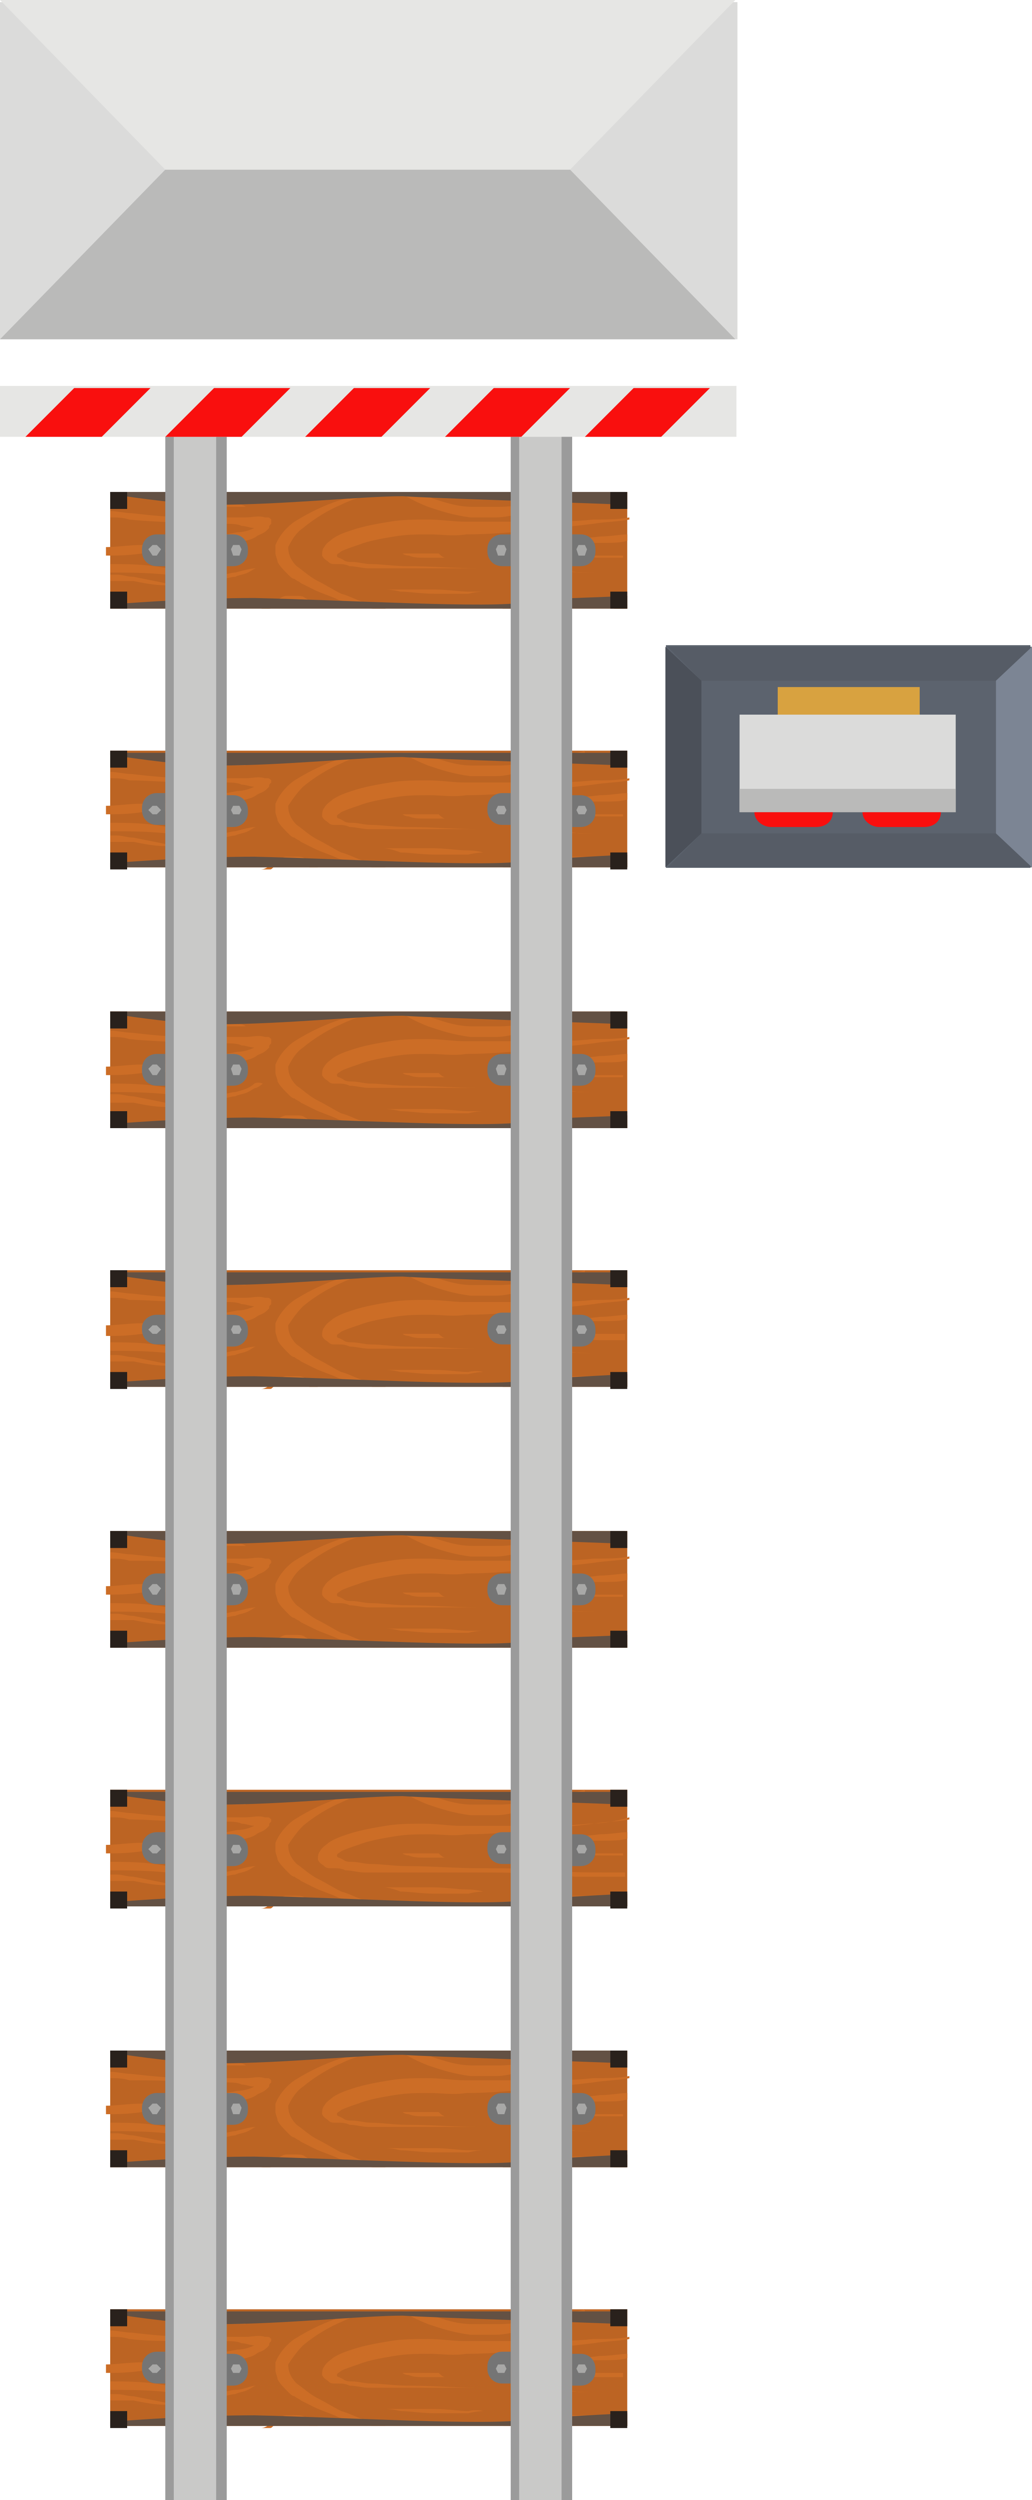<!-- Generator: Adobe Illustrator 22.0.1, SVG Export Plug-In  -->
<svg version="1.1"
	 xmlns="http://www.w3.org/2000/svg" xmlns:xlink="http://www.w3.org/1999/xlink" xmlns:a="http://ns.adobe.com/AdobeSVGViewerExtensions/3.0/"
	 x="0px" y="0px" width="48.7px" height="117.9px" viewBox="0 0 48.7 117.9" style="enable-background:new 0 0 48.7 117.9;"
	 xml:space="preserve">
<style type="text/css">
	.st0{fill:#BC6423;}
	.st1{fill:#CC6D26;}
	.st2{fill:#635144;}
	.st3{fill:#29211C;}
	.st4{fill:#757575;}
	.st5{fill:#A8A8A7;}
	.st6{fill:#9B9B9B;}
	.st7{fill:#C9C9C8;}
	.st8{fill:#E6E6E4;}
	.st9{fill:#F90F0E;}
	.st10{fill:#DBDBDA;}
	.st11{fill:#BABAB9;}
	.st12{fill:#5C636E;}
	.st13{fill:#565C66;}
	.st14{fill:#4B5059;}
	.st15{fill:#7C8594;}
	.st16{fill:#D8A240;}
</style>
<defs>
</defs>
<g>
	<g>
		<g>
			<g>
				<g>
					<g>
						<g>
							<g>
								<rect x="5.2" y="23.2" class="st0" width="24.4" height="5.5"/>
							</g>
							<g>
								<path class="st1" d="M9.6,23.9c0,0,0.5-0.1,1-0.1c0.2,0,0.5,0,0.7,0c0.2,0,0.3,0.1,0.3,0.1s-0.5,0-1,0
									C10.1,23.9,9.6,23.9,9.6,23.9L9.6,23.9z"/>
							</g>
							<g>
								<path class="st1" d="M21,26.3c0,0-0.1,0-0.3,0c-0.2,0-0.4,0-0.7,0c-0.2,0-0.5,0-0.7-0.1c-0.2,0-0.3-0.1-0.3-0.1s0.5,0,1,0
									c0.2,0,0.5,0,0.7,0C20.9,26.3,21,26.3,21,26.3L21,26.3z"/>
							</g>
							<g>
								<path class="st1" d="M22.8,27.9c0,0-0.3,0-0.7,0.1c-0.4,0-1,0-1.6,0c-0.6,0-1.2-0.1-1.6-0.1c-0.4-0.1-0.7-0.1-0.7-0.1
									s0.1,0,0.2,0c0.1,0,0.3,0,0.5,0c0.4,0,1,0,1.6,0c0.6,0,1.2,0.1,1.6,0.1C22.5,27.9,22.8,27.9,22.8,27.9L22.8,27.9z"/>
							</g>
							<g>
								<path class="st1" d="M27.6,23.2c-0.3,0.1-0.5,0.1-0.8,0.2c-0.7,0.1-1.5,0.3-2.3,0.4c-0.4,0.1-0.8,0.1-1.1,0.1
									c-0.2,0-0.4,0-0.6,0c-0.2,0-0.4,0-0.5,0c-0.7,0-1.3-0.2-1.9-0.4c-0.2-0.1-0.4-0.2-0.5-0.2h-0.9c0.3,0.2,0.7,0.4,1.2,0.6
									c0.6,0.2,1.2,0.4,2,0.5c0.2,0,0.4,0,0.6,0c0.2,0,0.4,0,0.6,0c0.4,0,0.8-0.1,1.2-0.2c0.8-0.2,1.5-0.3,2.2-0.5
									c0.5-0.1,1-0.2,1.5-0.3H27.6z"/>
							</g>
							<g>
								<path class="st1" d="M14.3,24.9c0.6-0.5,1.3-0.9,1.8-1.1c0.6-0.3,1.1-0.4,1.5-0.5c0,0,0,0,0,0H17c-0.3,0.1-0.6,0.2-1,0.3
									c-0.6,0.2-1.3,0.5-2.1,1c-0.3,0.2-0.7,0.6-0.9,1.1l0,0.2c0,0.1,0,0.1,0,0.2c0,0.1,0.1,0.3,0.1,0.4c0.1,0.2,0.3,0.4,0.5,0.6
									c0.1,0.1,0.2,0.2,0.3,0.2c0.1,0.1,0.2,0.1,0.3,0.2c0.2,0.1,0.4,0.2,0.6,0.3c0.4,0.2,0.8,0.3,1.2,0.5
									c0.4,0.1,0.8,0.2,1.1,0.3c0.2,0,0.3,0.1,0.5,0.1h0.6c0,0,0,0,0,0c-0.3-0.1-0.6-0.2-1-0.3c-0.4-0.1-0.7-0.3-1.1-0.4
									c-0.4-0.2-0.7-0.4-1.1-0.6c-0.4-0.2-0.7-0.5-1-0.7c-0.3-0.3-0.4-0.6-0.4-0.9C13.8,25.4,14,25.1,14.3,24.9z"/>
							</g>
							<g>
								<path class="st1" d="M29.6,27c-0.3,0-0.6,0-1,0c-0.9,0-1.8,0-2.8-0.1c-1-0.1-2.1-0.1-3.2-0.1c-1.1,0-2.2-0.1-3.4-0.1
									c-0.6,0-1.2-0.1-1.7-0.1c-0.3,0-0.6-0.1-0.9-0.1c-0.1,0-0.3,0-0.4-0.1l-0.2-0.1c0,0-0.1,0-0.1-0.1c0,0,0,0,0,0
									c0-0.1,0.1-0.1,0.2-0.2c0.2-0.1,0.5-0.2,0.8-0.3c0.5-0.2,1.1-0.3,1.7-0.4c0.6-0.1,1.1-0.1,1.7-0.1c0.5,0,1.1,0.1,1.7,0
									c1.1,0,2.2-0.1,3.2-0.2c1-0.1,2-0.2,2.8-0.3c0.6-0.1,1.2-0.1,1.7-0.2v-0.1c-0.5,0.1-1.1,0.1-1.7,0.1
									c-0.9,0.1-1.8,0.1-2.9,0.1c-1,0-2.1,0-3.2,0c-0.5,0-1.1-0.1-1.7-0.1c-0.6,0-1.2,0-1.8,0.1c-0.6,0.1-1.2,0.2-1.8,0.4
									c-0.3,0.1-0.6,0.2-0.9,0.4c-0.1,0.1-0.3,0.2-0.4,0.4c-0.1,0.1-0.1,0.3-0.1,0.4c0.1,0.2,0.2,0.2,0.3,0.3
									c0.1,0.1,0.2,0.1,0.3,0.1l0.2,0c0.1,0,0.3,0,0.5,0.1c0.3,0,0.6,0.1,0.9,0.1c0.6,0,1.2,0,1.8,0c1.2,0,2.3,0,3.4,0
									c1.1,0,2.2,0,3.2,0.1c0.5,0,1,0,1.5,0.1c0.5,0,0.9,0,1.4,0c0.3,0,0.7,0,1,0V27z"/>
							</g>
							<g>
								<path class="st1" d="M29.6,26.2c-0.3,0-0.6,0-1,0c-0.7,0-1.5,0-2.3,0c-0.4,0-0.9,0-1.3-0.1c-0.4,0-0.9-0.1-1.3-0.2
									c0,0,0.1,0,0.1,0c0.1,0,0.2,0,0.3,0c0.2,0,0.4,0,0.7-0.1c0.4,0,0.9-0.1,1.3-0.1c0.8-0.1,1.6-0.1,2.3-0.1
									c0.5,0,0.9,0,1.2-0.1v-0.3c-0.3,0-0.8,0.1-1.3,0.1c-0.7,0.1-1.5,0.1-2.3,0.2c-0.4,0-0.9,0.1-1.3,0.1c-0.2,0-0.4,0.1-0.7,0.1
									c-0.1,0-0.2,0-0.3,0.1c-0.1,0-0.1,0-0.2,0c0,0,0,0-0.1,0c0,0,0,0.1,0,0.1c0,0,0.1,0,0.1,0c0.5,0.1,0.9,0.1,1.3,0.2
									c0.4,0,0.9,0.1,1.3,0.1c0.8,0,1.6,0.1,2.3,0.1c0.4,0,0.7,0,1,0V26.2z"/>
							</g>
							<g>
								<path class="st1" d="M28.4,28.2c-0.2,0-0.4,0-0.6,0c-0.2,0-0.4,0-0.6,0c-0.4,0-0.8,0.1-1.2,0.1c-0.8,0.1-1.5,0.3-2.3,0.4
									c-0.1,0-0.1,0-0.2,0H25c0.4,0,0.8-0.1,1.2-0.1c0.4,0,0.8,0,1.2-0.1c0.2,0,0.4,0,0.6,0c0.2,0,0.4,0,0.5,0.1
									c0.2,0,0.4,0.1,0.5,0.1h0.6v-0.2C29.2,28.3,28.8,28.2,28.4,28.2z"/>
							</g>
							<g>
								<path class="st1" d="M15,28.6c-0.2-0.1-0.4-0.3-0.6-0.4c-0.1-0.1-0.3-0.1-0.4-0.1c-0.1,0-0.3,0-0.5,0
									c-0.1,0-0.3,0.1-0.4,0.2c-0.1,0.1-0.2,0.1-0.3,0.2c-0.2,0.1-0.3,0.2-0.5,0.2h0.4c0.1,0,0.1,0,0.2-0.1c0.1,0,0.2-0.1,0.4-0.2
									c0.1,0,0.1-0.1,0.2-0.1c0.1,0,0.1,0,0.2,0c0.1,0,0.2,0,0.3,0c0.1,0,0.2,0.1,0.3,0.1c0.1,0.1,0.2,0.1,0.3,0.2L15,28.6
									C15,28.7,15,28.6,15,28.6z"/>
							</g>
							<g>
								<path class="st1" d="M7.8,27.5c-0.5-0.1-1-0.2-1.5-0.3c-0.3,0-0.5-0.1-0.8-0.1c-0.1,0-0.2,0-0.3,0v0.3c0.1,0,0.2,0,0.4,0
									c0.2,0,0.5,0,0.7,0c0.5,0.1,1,0.2,1.5,0.2c0.5,0.1,0.9,0.1,1.3,0.1c0.8,0,1.3,0,1.3,0s-0.5,0-1.3-0.1
									C8.7,27.7,8.3,27.6,7.8,27.5z"/>
							</g>
							<g>
								<path class="st1" d="M11.1,27c-0.2,0-0.4,0.1-0.7,0.1c-0.2,0-0.5,0-0.8,0c-0.3,0-0.5-0.1-0.8-0.1c-0.3-0.1-0.6-0.1-0.9-0.2
									c-1-0.2-1.9-0.2-2.7-0.2v0.4c0.8,0,1.7,0,2.7,0.1c0.3,0,0.6,0.1,0.9,0.1c0.3,0,0.6,0.1,0.8,0.1c0.3,0,0.5,0,0.8,0
									c0.3,0,0.5-0.1,0.7-0.1c0.2-0.1,0.4-0.1,0.6-0.2c0.2-0.1,0.3-0.2,0.4-0.2c0.2-0.1,0.3-0.2,0.3-0.2s-0.1,0.1-0.3,0.2
									C11.8,26.8,11.5,26.9,11.1,27z"/>
							</g>
							<g>
								<path class="st1" d="M12.8,24.5c-0.1-0.1-0.1-0.1-0.2-0.1l-0.1,0c-0.3-0.1-0.6,0-0.9,0c-0.3,0-0.6,0-0.9,0
									c-0.6,0-1.1,0-1.6,0c-1.1,0-2-0.1-2.9-0.2c-0.3,0-0.7-0.1-1-0.1v0.3c0.3,0,0.6,0,0.9,0.1C7,24.6,8,24.6,9,24.7
									c0.5,0,1.1,0,1.6,0c0.3,0,0.6,0,0.8,0.1c0.2,0,0.4,0.1,0.6,0.1c0,0,0,0,0,0c-0.2,0.1-0.5,0.2-0.8,0.2
									c-0.5,0.1-1.1,0.2-1.6,0.3c-1,0.2-2,0.3-2.9,0.3c-0.6,0-1.2,0.1-1.7,0.1v0.4c0.5,0,1,0,1.7-0.1c0.9,0,1.8-0.1,2.9-0.2
									c0.5-0.1,1.1-0.1,1.6-0.3c0.3-0.1,0.6-0.1,0.9-0.3c0.1-0.1,0.3-0.1,0.5-0.3c0,0,0,0,0.1-0.1c0-0.1,0-0.1,0.1-0.2
									c0-0.1,0-0.2,0-0.2C12.8,24.6,12.8,24.6,12.8,24.5z M12.3,25C12.3,25,12.3,25,12.3,25C12.3,25,12.3,25,12.3,25
									C12.3,25,12.3,25,12.3,25z"/>
							</g>
						</g>
						<g>
							<path class="st2" d="M5.2,23.3c1.4,0.2,3.4,0.5,5.1,0.5c3.1,0,6.8-0.4,8.7-0.4c1.5,0.1,8.1,0.3,10.5,0.4v-0.6H5.2V23.3z"/>
						</g>
						<g>
							<path class="st2" d="M24.8,28.4c-1.7,0.3-8.4-0.1-12.8-0.2c-2.7,0-5.3,0.2-6.8,0.3v0.2h24.4v-0.6
								C27.8,28.2,25.7,28.2,24.8,28.4z"/>
						</g>
					</g>
					<g>
						<rect x="5.2" y="23.2" class="st3" width="0.8" height="0.8"/>
					</g>
					<g>
						<rect x="5.2" y="27.9" class="st3" width="0.8" height="0.8"/>
					</g>
					<g>
						<rect x="28.8" y="23.2" class="st3" width="0.8" height="0.8"/>
					</g>
					<g>
						<rect x="28.8" y="27.9" class="st3" width="0.8" height="0.8"/>
					</g>
				</g>
				<g>
					<g>
						<g>
							<path class="st4" d="M7.8,26.7H7.4c-0.4,0-0.7-0.3-0.7-0.7v-0.1c0-0.4,0.3-0.7,0.7-0.7h0.4V26.7z"/>
						</g>
						<g>
							<polygon class="st5" points="7.2,26.2 7,25.9 7.2,25.7 7.4,25.7 7.6,25.9 7.4,26.2 							"/>
						</g>
					</g>
					<g>
						<g>
							<path class="st4" d="M10.6,25.2H11c0.4,0,0.7,0.3,0.7,0.7V26c0,0.4-0.3,0.7-0.7,0.7h-0.4V25.2z"/>
						</g>
						<g>
							<polygon class="st5" points="11.3,25.7 11.4,25.9 11.3,26.2 11,26.2 10.9,25.9 11,25.7 							"/>
						</g>
					</g>
				</g>
				<g>
					<g>
						<g>
							<path class="st4" d="M24.1,26.7h-0.4c-0.4,0-0.7-0.3-0.7-0.7v-0.1c0-0.4,0.3-0.7,0.7-0.7h0.4V26.7z"/>
						</g>
						<g>
							<polygon class="st5" points="23.5,26.2 23.4,25.9 23.5,25.7 23.8,25.7 23.9,25.9 23.8,26.2 							"/>
						</g>
					</g>
					<g>
						<g>
							<path class="st4" d="M27,25.2h0.4c0.4,0,0.7,0.3,0.7,0.7V26c0,0.4-0.3,0.7-0.7,0.7H27V25.2z"/>
						</g>
						<g>
							<polygon class="st5" points="27.6,25.7 27.7,25.9 27.6,26.2 27.3,26.2 27.2,25.9 27.3,25.7 							"/>
						</g>
					</g>
				</g>
			</g>
			<g>
				<g>
					<g>
						<g>
							<g>
								<rect x="5.2" y="35.4" class="st0" width="24.4" height="5.5"/>
							</g>
							<g>
								<path class="st1" d="M9.6,36.1c0,0,0.5-0.1,1-0.1c0.2,0,0.5,0,0.7,0c0.2,0,0.3,0.1,0.3,0.1s-0.5,0-1,0
									C10.1,36.1,9.6,36.1,9.6,36.1L9.6,36.1z"/>
							</g>
							<g>
								<path class="st1" d="M21,38.6c0,0-0.1,0-0.3,0c-0.2,0-0.4,0-0.7,0c-0.2,0-0.5,0-0.7-0.1c-0.2,0-0.3-0.1-0.3-0.1s0.5,0,1,0
									c0.2,0,0.5,0,0.7,0C20.9,38.6,21,38.6,21,38.6L21,38.6z"/>
							</g>
							<g>
								<path class="st1" d="M22.8,40.2c0,0-0.3,0-0.7,0.1c-0.4,0-1,0-1.6,0c-0.6,0-1.2-0.1-1.6-0.1C18.4,40,18.1,40,18.1,40
									s0.1,0,0.2,0c0.1,0,0.3,0,0.5,0c0.4,0,1,0,1.6,0c0.6,0,1.2,0.1,1.6,0.1C22.5,40.1,22.8,40.2,22.8,40.2L22.8,40.2z"/>
							</g>
							<g>
								<path class="st1" d="M27.6,35.4c-0.3,0.1-0.5,0.1-0.8,0.2c-0.7,0.1-1.5,0.3-2.3,0.4c-0.4,0.1-0.8,0.1-1.1,0.1
									c-0.2,0-0.4,0-0.6,0c-0.2,0-0.4,0-0.5,0c-0.7,0-1.3-0.2-1.9-0.4c-0.2-0.1-0.4-0.2-0.5-0.2h-0.9c0.3,0.2,0.7,0.4,1.2,0.6
									c0.6,0.2,1.2,0.4,2,0.5c0.2,0,0.4,0,0.6,0c0.2,0,0.4,0,0.6,0c0.4,0,0.8-0.1,1.2-0.2c0.8-0.2,1.5-0.3,2.2-0.5
									c0.5-0.1,1-0.2,1.5-0.3H27.6z"/>
							</g>
							<g>
								<path class="st1" d="M14.3,37.1c0.6-0.5,1.3-0.9,1.8-1.1c0.6-0.3,1.1-0.4,1.5-0.5c0,0,0,0,0,0H17c-0.3,0.1-0.6,0.2-1,0.3
									c-0.6,0.2-1.3,0.5-2.1,1c-0.3,0.2-0.7,0.6-0.9,1.1l0,0.2c0,0.1,0,0.1,0,0.2c0,0.1,0.1,0.3,0.1,0.4c0.1,0.2,0.3,0.4,0.5,0.6
									c0.1,0.1,0.2,0.2,0.3,0.2c0.1,0.1,0.2,0.1,0.3,0.2c0.2,0.1,0.4,0.2,0.6,0.3c0.4,0.2,0.8,0.3,1.2,0.5
									c0.4,0.1,0.8,0.2,1.1,0.3c0.2,0,0.3,0.1,0.5,0.1h0.6c0,0,0,0,0,0c-0.3-0.1-0.6-0.2-1-0.3c-0.4-0.1-0.7-0.3-1.1-0.4
									c-0.4-0.2-0.7-0.4-1.1-0.6c-0.4-0.2-0.7-0.5-1-0.7c-0.3-0.3-0.4-0.6-0.4-0.9C13.8,37.7,14,37.4,14.3,37.1z"/>
							</g>
							<g>
								<path class="st1" d="M29.6,39.3c-0.3,0-0.6,0-1,0c-0.9,0-1.8,0-2.8-0.1c-1-0.1-2.1-0.1-3.2-0.1c-1.1,0-2.2-0.1-3.4-0.1
									c-0.6,0-1.2-0.1-1.7-0.1c-0.3,0-0.6-0.1-0.9-0.1c-0.1,0-0.3,0-0.4-0.1l-0.2-0.1c0,0-0.1,0-0.1-0.1c0,0,0,0,0,0
									c0-0.1,0.1-0.1,0.2-0.2c0.2-0.1,0.5-0.2,0.8-0.3c0.5-0.2,1.1-0.3,1.7-0.4c0.6-0.1,1.1-0.1,1.7-0.1c0.5,0,1.1,0.1,1.7,0
									c1.1,0,2.2-0.1,3.2-0.2c1-0.1,2-0.2,2.8-0.3c0.6-0.1,1.2-0.1,1.7-0.2v-0.1c-0.5,0.1-1.1,0.1-1.7,0.1
									c-0.9,0.1-1.8,0.1-2.9,0.1c-1,0-2.1,0-3.2,0c-0.5,0-1.1-0.1-1.7-0.1c-0.6,0-1.2,0-1.8,0.1c-0.6,0.1-1.2,0.2-1.8,0.4
									c-0.3,0.1-0.6,0.2-0.9,0.4c-0.1,0.1-0.3,0.2-0.4,0.4c-0.1,0.1-0.1,0.3-0.1,0.4c0.1,0.2,0.2,0.2,0.3,0.3
									c0.1,0.1,0.2,0.1,0.3,0.1l0.2,0c0.1,0,0.3,0,0.5,0.1c0.3,0,0.6,0.1,0.9,0.1c0.6,0,1.2,0,1.8,0c1.2,0,2.3,0,3.4,0
									c1.1,0,2.2,0,3.2,0.1c0.5,0,1,0,1.5,0.1c0.5,0,0.9,0,1.4,0c0.3,0,0.7,0,1,0V39.3z"/>
							</g>
							<g>
								<path class="st1" d="M29.6,38.4c-0.3,0-0.6,0-1,0c-0.7,0-1.5,0-2.3,0c-0.4,0-0.9,0-1.3-0.1c-0.4,0-0.9-0.1-1.3-0.2
									c0,0,0.1,0,0.1,0c0.1,0,0.2,0,0.3,0c0.2,0,0.4,0,0.7-0.1c0.4,0,0.9-0.1,1.3-0.1c0.8-0.1,1.6-0.1,2.3-0.1
									c0.5,0,0.9,0,1.2-0.1v-0.3c-0.3,0-0.8,0.1-1.3,0.1c-0.7,0.1-1.5,0.1-2.3,0.2c-0.4,0-0.9,0.1-1.3,0.1c-0.2,0-0.4,0.1-0.7,0.1
									c-0.1,0-0.2,0-0.3,0.1c-0.1,0-0.1,0-0.2,0c0,0,0,0-0.1,0c0,0,0,0.1,0,0.1c0,0,0.1,0,0.1,0c0.5,0.1,0.9,0.1,1.3,0.2
									c0.4,0,0.9,0.1,1.3,0.1c0.8,0,1.6,0.1,2.3,0.1c0.4,0,0.7,0,1,0V38.4z"/>
							</g>
							<g>
								<path class="st1" d="M28.4,40.4c-0.2,0-0.4,0-0.6,0c-0.2,0-0.4,0-0.6,0c-0.4,0-0.8,0.1-1.2,0.1c-0.8,0.1-1.5,0.3-2.3,0.4
									c-0.1,0-0.1,0-0.2,0H25c0.4,0,0.8-0.1,1.2-0.1c0.4,0,0.8,0,1.2-0.1c0.2,0,0.4,0,0.6,0c0.2,0,0.4,0,0.5,0.1
									c0.2,0,0.4,0.1,0.5,0.1h0.6v-0.2C29.2,40.6,28.8,40.5,28.4,40.4z"/>
							</g>
							<g>
								<path class="st1" d="M15,40.9c-0.2-0.1-0.4-0.3-0.6-0.4c-0.1-0.1-0.3-0.1-0.4-0.1c-0.1,0-0.3,0-0.5,0
									c-0.1,0-0.3,0.1-0.4,0.2c-0.1,0.1-0.2,0.1-0.3,0.2c-0.2,0.1-0.3,0.2-0.5,0.2h0.4c0.1,0,0.1,0,0.2-0.1c0.1,0,0.2-0.1,0.4-0.2
									c0.1,0,0.1-0.1,0.2-0.1c0.1,0,0.1,0,0.2,0c0.1,0,0.2,0,0.3,0c0.1,0,0.2,0.1,0.3,0.1c0.1,0.1,0.2,0.1,0.3,0.2L15,40.9
									C15,40.9,15,40.9,15,40.9z"/>
							</g>
							<g>
								<path class="st1" d="M7.8,39.8c-0.5-0.1-1-0.2-1.5-0.3c-0.3,0-0.5-0.1-0.8-0.1c-0.1,0-0.2,0-0.3,0v0.3c0.1,0,0.2,0,0.4,0
									c0.2,0,0.5,0,0.7,0c0.5,0.1,1,0.2,1.5,0.2C8.3,40,8.7,40,9.1,40.1c0.8,0,1.3,0,1.3,0s-0.5,0-1.3-0.1
									C8.7,39.9,8.3,39.9,7.8,39.8z"/>
							</g>
							<g>
								<path class="st1" d="M11.1,39.2c-0.2,0-0.4,0.1-0.7,0.1c-0.2,0-0.5,0-0.8,0c-0.3,0-0.5-0.1-0.8-0.1
									c-0.3-0.1-0.6-0.1-0.9-0.2c-1-0.2-1.9-0.2-2.7-0.2v0.4c0.8,0,1.7,0,2.7,0.1c0.3,0,0.6,0.1,0.9,0.1c0.3,0,0.6,0.1,0.8,0.1
									c0.3,0,0.5,0,0.8,0c0.3,0,0.5-0.1,0.7-0.1c0.2-0.1,0.4-0.1,0.6-0.2c0.2-0.1,0.3-0.2,0.4-0.2c0.2-0.1,0.3-0.2,0.3-0.2
									s-0.1,0.1-0.3,0.2C11.8,39,11.5,39.1,11.1,39.2z"/>
							</g>
							<g>
								<path class="st1" d="M12.8,36.8c-0.1-0.1-0.1-0.1-0.2-0.1l-0.1,0c-0.3-0.1-0.6,0-0.9,0c-0.3,0-0.6,0-0.9,0
									c-0.6,0-1.1,0-1.6,0c-1.1,0-2-0.1-2.9-0.2c-0.3,0-0.7-0.1-1-0.1v0.3c0.3,0,0.6,0,0.9,0.1C7,36.8,8,36.9,9,36.9
									c0.5,0,1.1,0,1.6,0c0.3,0,0.6,0,0.8,0.1c0.2,0,0.4,0.1,0.6,0.1c0,0,0,0,0,0c-0.2,0.1-0.5,0.2-0.8,0.2
									c-0.5,0.1-1.1,0.2-1.6,0.3c-1,0.2-2,0.3-2.9,0.3c-0.6,0-1.2,0.1-1.7,0.1v0.4c0.5,0,1,0,1.7-0.1c0.9,0,1.8-0.1,2.9-0.2
									c0.5-0.1,1.1-0.1,1.6-0.3c0.3-0.1,0.6-0.1,0.9-0.3c0.1-0.1,0.3-0.1,0.5-0.3c0,0,0,0,0.1-0.1c0-0.1,0-0.1,0.1-0.2
									c0-0.1,0-0.2,0-0.2C12.8,36.9,12.8,36.8,12.8,36.8z M12.3,37.2C12.3,37.2,12.3,37.2,12.3,37.2
									C12.3,37.2,12.3,37.2,12.3,37.2C12.3,37.2,12.3,37.2,12.3,37.2z"/>
							</g>
						</g>
						<g>
							<path class="st2" d="M5.2,35.6c1.4,0.2,3.4,0.5,5.1,0.5c3.1,0,6.8-0.4,8.7-0.4c1.5,0.1,8.1,0.3,10.5,0.4v-0.6H5.2V35.6z"/>
						</g>
						<g>
							<path class="st2" d="M24.8,40.6c-1.7,0.3-8.4-0.1-12.8-0.2c-2.7,0-5.3,0.2-6.8,0.3v0.2h24.4v-0.6
								C27.8,40.4,25.7,40.5,24.8,40.6z"/>
						</g>
					</g>
					<g>
						<rect x="5.2" y="35.4" class="st3" width="0.8" height="0.8"/>
					</g>
					<g>
						<rect x="5.2" y="40.2" class="st3" width="0.8" height="0.8"/>
					</g>
					<g>
						<rect x="28.8" y="35.4" class="st3" width="0.8" height="0.8"/>
					</g>
					<g>
						<rect x="28.8" y="40.2" class="st3" width="0.8" height="0.8"/>
					</g>
				</g>
				<g>
					<g>
						<g>
							<path class="st4" d="M7.8,38.9H7.4c-0.4,0-0.7-0.3-0.7-0.7v-0.1c0-0.4,0.3-0.7,0.7-0.7h0.4V38.9z"/>
						</g>
						<g>
							<polygon class="st5" points="7.2,38.4 7,38.2 7.2,38 7.4,38 7.6,38.2 7.4,38.4 							"/>
						</g>
					</g>
					<g>
						<g>
							<path class="st4" d="M10.6,37.5H11c0.4,0,0.7,0.3,0.7,0.7v0.1c0,0.4-0.3,0.7-0.7,0.7h-0.4V37.5z"/>
						</g>
						<g>
							<polygon class="st5" points="11.3,38 11.4,38.2 11.3,38.4 11,38.4 10.9,38.2 11,38 							"/>
						</g>
					</g>
				</g>
				<g>
					<g>
						<g>
							<path class="st4" d="M24.1,38.9h-0.4c-0.4,0-0.7-0.3-0.7-0.7v-0.1c0-0.4,0.3-0.7,0.7-0.7h0.4V38.9z"/>
						</g>
						<g>
							<polygon class="st5" points="23.5,38.4 23.4,38.2 23.5,38 23.8,38 23.9,38.2 23.8,38.4 							"/>
						</g>
					</g>
					<g>
						<g>
							<path class="st4" d="M27,37.5h0.4c0.4,0,0.7,0.3,0.7,0.7v0.1c0,0.4-0.3,0.7-0.7,0.7H27V37.5z"/>
						</g>
						<g>
							<polygon class="st5" points="27.6,38 27.7,38.2 27.6,38.4 27.3,38.4 27.2,38.2 27.3,38 							"/>
						</g>
					</g>
				</g>
			</g>
			<g>
				<g>
					<g>
						<g>
							<g>
								<rect x="5.2" y="47.7" class="st0" width="24.4" height="5.5"/>
							</g>
							<g>
								<path class="st1" d="M9.6,48.4c0,0,0.5-0.1,1-0.1c0.2,0,0.5,0,0.7,0c0.2,0,0.3,0.1,0.3,0.1s-0.5,0-1,0
									C10.1,48.4,9.6,48.4,9.6,48.4L9.6,48.4z"/>
							</g>
							<g>
								<path class="st1" d="M21,50.8c0,0-0.1,0-0.3,0c-0.2,0-0.4,0-0.7,0c-0.2,0-0.5,0-0.7-0.1c-0.2,0-0.3-0.1-0.3-0.1s0.5,0,1,0
									c0.2,0,0.5,0,0.7,0C20.9,50.8,21,50.8,21,50.8L21,50.8z"/>
							</g>
							<g>
								<path class="st1" d="M22.8,52.4c0,0-0.3,0-0.7,0.1c-0.4,0-1,0-1.6,0c-0.6,0-1.2-0.1-1.6-0.1c-0.4-0.1-0.7-0.1-0.7-0.1
									s0.1,0,0.2,0c0.1,0,0.3,0,0.5,0c0.4,0,1,0,1.6,0c0.6,0,1.2,0.1,1.6,0.1C22.5,52.4,22.8,52.4,22.8,52.4L22.8,52.4z"/>
							</g>
							<g>
								<path class="st1" d="M27.6,47.7c-0.3,0.1-0.5,0.1-0.8,0.2c-0.7,0.1-1.5,0.3-2.3,0.4c-0.4,0.1-0.8,0.1-1.1,0.1
									c-0.2,0-0.4,0-0.6,0c-0.2,0-0.4,0-0.5,0c-0.7,0-1.3-0.2-1.9-0.4c-0.2-0.1-0.4-0.2-0.5-0.2h-0.9c0.3,0.2,0.7,0.4,1.2,0.6
									c0.6,0.2,1.2,0.4,2,0.5c0.2,0,0.4,0,0.6,0c0.2,0,0.4,0,0.6,0c0.4,0,0.8-0.1,1.2-0.2c0.8-0.2,1.5-0.3,2.2-0.5
									c0.5-0.1,1-0.2,1.5-0.3H27.6z"/>
							</g>
							<g>
								<path class="st1" d="M14.3,49.4c0.6-0.5,1.3-0.9,1.8-1.1c0.6-0.3,1.1-0.4,1.5-0.5c0,0,0,0,0,0H17c-0.3,0.1-0.6,0.2-1,0.3
									c-0.6,0.2-1.3,0.5-2.1,1c-0.3,0.2-0.7,0.6-0.9,1.1l0,0.2c0,0.1,0,0.1,0,0.2c0,0.1,0.1,0.3,0.1,0.4c0.1,0.2,0.3,0.4,0.5,0.6
									c0.1,0.1,0.2,0.2,0.3,0.2c0.1,0.1,0.2,0.1,0.3,0.2c0.2,0.1,0.4,0.2,0.6,0.3c0.4,0.2,0.8,0.3,1.2,0.5
									c0.4,0.1,0.8,0.2,1.1,0.3c0.2,0,0.3,0.1,0.5,0.1h0.6c0,0,0,0,0,0c-0.3-0.1-0.6-0.2-1-0.3c-0.4-0.1-0.7-0.3-1.1-0.4
									c-0.4-0.2-0.7-0.4-1.1-0.6c-0.4-0.2-0.7-0.5-1-0.7c-0.3-0.3-0.4-0.6-0.4-0.9C13.8,49.9,14,49.6,14.3,49.4z"/>
							</g>
							<g>
								<path class="st1" d="M29.6,51.5c-0.3,0-0.6,0-1,0c-0.9,0-1.8,0-2.8-0.1c-1-0.1-2.1-0.1-3.2-0.1c-1.1,0-2.2-0.1-3.4-0.1
									c-0.6,0-1.2-0.1-1.7-0.1c-0.3,0-0.6-0.1-0.9-0.1c-0.1,0-0.3,0-0.4-0.1l-0.2-0.1c0,0-0.1,0-0.1-0.1c0,0,0,0,0,0
									c0-0.1,0.1-0.1,0.2-0.2c0.2-0.1,0.5-0.2,0.8-0.3c0.5-0.2,1.1-0.3,1.7-0.4c0.6-0.1,1.1-0.1,1.7-0.1c0.5,0,1.1,0.1,1.7,0
									c1.1,0,2.2-0.1,3.2-0.2c1-0.1,2-0.2,2.8-0.3c0.6-0.1,1.2-0.1,1.7-0.2v-0.1c-0.5,0.1-1.1,0.1-1.7,0.1
									c-0.9,0.1-1.8,0.1-2.9,0.1c-1,0-2.1,0-3.2,0c-0.5,0-1.1-0.1-1.7-0.1c-0.6,0-1.2,0-1.8,0.1c-0.6,0.1-1.2,0.2-1.8,0.4
									c-0.3,0.1-0.6,0.2-0.9,0.4c-0.1,0.1-0.3,0.2-0.4,0.4c-0.1,0.1-0.1,0.3-0.1,0.4c0.1,0.2,0.2,0.2,0.3,0.3
									c0.1,0.1,0.2,0.1,0.3,0.1l0.2,0c0.1,0,0.3,0,0.5,0.1c0.3,0,0.6,0.1,0.9,0.1c0.6,0,1.2,0,1.8,0c1.2,0,2.3,0,3.4,0
									c1.1,0,2.2,0,3.2,0.1c0.5,0,1,0,1.5,0.1c0.5,0,0.9,0,1.4,0c0.3,0,0.7,0,1,0V51.5z"/>
							</g>
							<g>
								<path class="st1" d="M29.6,50.7c-0.3,0-0.6,0-1,0c-0.7,0-1.5,0-2.3,0c-0.4,0-0.9,0-1.3-0.1c-0.4,0-0.9-0.1-1.3-0.2
									c0,0,0.1,0,0.1,0c0.1,0,0.2,0,0.3,0c0.2,0,0.4,0,0.7-0.1c0.4,0,0.9-0.1,1.3-0.1c0.8-0.1,1.6-0.1,2.3-0.1
									c0.5,0,0.9,0,1.2-0.1v-0.3c-0.3,0-0.8,0.1-1.3,0.1c-0.7,0.1-1.5,0.1-2.3,0.2c-0.4,0-0.9,0.1-1.3,0.1c-0.2,0-0.4,0.1-0.7,0.1
									c-0.1,0-0.2,0-0.3,0.1c-0.1,0-0.1,0-0.2,0c0,0,0,0-0.1,0c0,0,0,0.1,0,0.1c0,0,0.1,0,0.1,0c0.5,0.1,0.9,0.1,1.3,0.2
									c0.4,0,0.9,0.1,1.3,0.1c0.8,0,1.6,0.1,2.3,0.1c0.4,0,0.7,0,1,0V50.7z"/>
							</g>
							<g>
								<path class="st1" d="M28.4,52.7c-0.2,0-0.4,0-0.6,0c-0.2,0-0.4,0-0.6,0c-0.4,0-0.8,0.1-1.2,0.1c-0.8,0.1-1.5,0.3-2.3,0.4
									c-0.1,0-0.1,0-0.2,0H25c0.4,0,0.8-0.1,1.2-0.1c0.4,0,0.8,0,1.2-0.1c0.2,0,0.4,0,0.6,0c0.2,0,0.4,0,0.5,0.1
									c0.2,0,0.4,0.1,0.5,0.1h0.6V53C29.2,52.8,28.8,52.7,28.4,52.7z"/>
							</g>
							<g>
								<path class="st1" d="M15,53.1c-0.2-0.1-0.4-0.3-0.6-0.4c-0.1-0.1-0.3-0.1-0.4-0.1c-0.1,0-0.3,0-0.5,0
									c-0.1,0-0.3,0.1-0.4,0.2c-0.1,0.1-0.2,0.1-0.3,0.2c-0.2,0.1-0.3,0.2-0.5,0.2h0.4c0.1,0,0.1,0,0.2-0.1c0.1,0,0.2-0.1,0.4-0.2
									c0.1,0,0.1-0.1,0.2-0.1c0.1,0,0.1,0,0.2,0c0.1,0,0.2,0,0.3,0c0.1,0,0.2,0.1,0.3,0.1c0.1,0.1,0.2,0.1,0.3,0.2L15,53.1
									C15,53.2,15,53.1,15,53.1z"/>
							</g>
							<g>
								<path class="st1" d="M7.8,52c-0.5-0.1-1-0.2-1.5-0.3c-0.3,0-0.5-0.1-0.8-0.1c-0.1,0-0.2,0-0.3,0V52c0.1,0,0.2,0,0.4,0
									c0.2,0,0.5,0,0.7,0c0.5,0.1,1,0.2,1.5,0.2c0.5,0.1,0.9,0.1,1.3,0.1c0.8,0,1.3,0,1.3,0s-0.5,0-1.3-0.1
									C8.7,52.2,8.3,52.1,7.8,52z"/>
							</g>
							<g>
								<path class="st1" d="M11.1,51.5c-0.2,0-0.4,0.1-0.7,0.1c-0.2,0-0.5,0-0.8,0c-0.3,0-0.5-0.1-0.8-0.1
									c-0.3-0.1-0.6-0.1-0.9-0.2c-1-0.2-1.9-0.2-2.7-0.2v0.4c0.8,0,1.7,0,2.7,0.1c0.3,0,0.6,0.1,0.9,0.1c0.3,0,0.6,0.1,0.8,0.1
									c0.3,0,0.5,0,0.8,0c0.3,0,0.5-0.1,0.7-0.1c0.2-0.1,0.4-0.1,0.6-0.2c0.2-0.1,0.3-0.2,0.4-0.2c0.2-0.1,0.3-0.2,0.3-0.2
									S12.2,51,12,51.1C11.8,51.3,11.5,51.4,11.1,51.5z"/>
							</g>
							<g>
								<path class="st1" d="M12.8,49c-0.1-0.1-0.1-0.1-0.2-0.1l-0.1,0c-0.3-0.1-0.6,0-0.9,0c-0.3,0-0.6,0-0.9,0c-0.6,0-1.1,0-1.6,0
									c-1.1,0-2-0.1-2.9-0.2c-0.3,0-0.7-0.1-1-0.1v0.3c0.3,0,0.6,0,0.9,0.1C7,49.1,8,49.1,9,49.2c0.5,0,1.1,0,1.6,0
									c0.3,0,0.6,0,0.8,0.1c0.2,0,0.4,0.1,0.6,0.1c0,0,0,0,0,0c-0.2,0.1-0.5,0.2-0.8,0.2c-0.5,0.1-1.1,0.2-1.6,0.3
									c-1,0.2-2,0.3-2.9,0.3c-0.6,0-1.2,0.1-1.7,0.1v0.4c0.5,0,1,0,1.7-0.1c0.9,0,1.8-0.1,2.9-0.2c0.5-0.1,1.1-0.1,1.6-0.3
									c0.3-0.1,0.6-0.1,0.9-0.3c0.1-0.1,0.3-0.1,0.5-0.3c0,0,0,0,0.1-0.1c0-0.1,0-0.1,0.1-0.2c0-0.1,0-0.2,0-0.2
									C12.8,49.1,12.8,49.1,12.8,49z M12.3,49.5C12.3,49.5,12.3,49.5,12.3,49.5C12.3,49.5,12.3,49.5,12.3,49.5
									C12.3,49.5,12.3,49.5,12.3,49.5z"/>
							</g>
						</g>
						<g>
							<path class="st2" d="M5.2,47.8c1.4,0.2,3.4,0.5,5.1,0.5c3.1,0,6.8-0.4,8.7-0.4c1.5,0.1,8.1,0.3,10.5,0.4v-0.6H5.2V47.8z"/>
						</g>
						<g>
							<path class="st2" d="M24.8,52.9c-1.7,0.3-8.4-0.1-12.8-0.2c-2.7,0-5.3,0.2-6.8,0.3v0.2h24.4v-0.6
								C27.8,52.7,25.7,52.7,24.8,52.9z"/>
						</g>
					</g>
					<g>
						<rect x="5.2" y="47.7" class="st3" width="0.8" height="0.8"/>
					</g>
					<g>
						<rect x="5.2" y="52.4" class="st3" width="0.8" height="0.8"/>
					</g>
					<g>
						<rect x="28.8" y="47.7" class="st3" width="0.8" height="0.8"/>
					</g>
					<g>
						<rect x="28.8" y="52.4" class="st3" width="0.8" height="0.8"/>
					</g>
				</g>
				<g>
					<g>
						<g>
							<path class="st4" d="M7.8,51.2H7.4c-0.4,0-0.7-0.3-0.7-0.7v-0.1c0-0.4,0.3-0.7,0.7-0.7h0.4V51.2z"/>
						</g>
						<g>
							<polygon class="st5" points="7.2,50.7 7,50.4 7.2,50.2 7.4,50.2 7.6,50.4 7.4,50.7 							"/>
						</g>
					</g>
					<g>
						<g>
							<path class="st4" d="M10.6,49.7H11c0.4,0,0.7,0.3,0.7,0.7v0.1c0,0.4-0.3,0.7-0.7,0.7h-0.4V49.7z"/>
						</g>
						<g>
							<polygon class="st5" points="11.3,50.2 11.4,50.4 11.3,50.7 11,50.7 10.9,50.4 11,50.2 							"/>
						</g>
					</g>
				</g>
				<g>
					<g>
						<g>
							<path class="st4" d="M24.1,51.2h-0.4c-0.4,0-0.7-0.3-0.7-0.7v-0.1c0-0.4,0.3-0.7,0.7-0.7h0.4V51.2z"/>
						</g>
						<g>
							<polygon class="st5" points="23.5,50.7 23.4,50.4 23.5,50.2 23.8,50.2 23.9,50.4 23.8,50.7 							"/>
						</g>
					</g>
					<g>
						<g>
							<path class="st4" d="M27,49.7h0.4c0.4,0,0.7,0.3,0.7,0.7v0.1c0,0.4-0.3,0.7-0.7,0.7H27V49.7z"/>
						</g>
						<g>
							<polygon class="st5" points="27.6,50.2 27.7,50.4 27.6,50.7 27.3,50.7 27.2,50.4 27.3,50.2 							"/>
						</g>
					</g>
				</g>
			</g>
			<g>
				<g>
					<g>
						<g>
							<g>
								<rect x="5.2" y="59.9" class="st0" width="24.4" height="5.5"/>
							</g>
							<g>
								<path class="st1" d="M9.6,60.6c0,0,0.5-0.1,1-0.1c0.2,0,0.5,0,0.7,0c0.2,0,0.3,0.1,0.3,0.1s-0.5,0-1,0
									C10.1,60.6,9.6,60.6,9.6,60.6L9.6,60.6z"/>
							</g>
							<g>
								<path class="st1" d="M21,63.1c0,0-0.1,0-0.3,0c-0.2,0-0.4,0-0.7,0c-0.2,0-0.5,0-0.7-0.1c-0.2,0-0.3-0.1-0.3-0.1s0.5,0,1,0
									c0.2,0,0.5,0,0.7,0C20.9,63.1,21,63.1,21,63.1L21,63.1z"/>
							</g>
							<g>
								<path class="st1" d="M22.8,64.7c0,0-0.3,0-0.7,0.1c-0.4,0-1,0-1.6,0c-0.6,0-1.2-0.1-1.6-0.1c-0.4-0.1-0.7-0.1-0.7-0.1
									s0.1,0,0.2,0c0.1,0,0.3,0,0.5,0c0.4,0,1,0,1.6,0c0.6,0,1.2,0.1,1.6,0.1C22.5,64.6,22.8,64.7,22.8,64.7L22.8,64.7z"/>
							</g>
							<g>
								<path class="st1" d="M27.6,59.9c-0.3,0.1-0.5,0.1-0.8,0.2c-0.7,0.1-1.5,0.3-2.3,0.4c-0.4,0.1-0.8,0.1-1.1,0.1
									c-0.2,0-0.4,0-0.6,0c-0.2,0-0.4,0-0.5,0c-0.7,0-1.3-0.2-1.9-0.4c-0.2-0.1-0.4-0.2-0.5-0.2h-0.9c0.3,0.2,0.7,0.4,1.2,0.6
									c0.6,0.2,1.2,0.4,2,0.5c0.2,0,0.4,0,0.6,0c0.2,0,0.4,0,0.6,0c0.4,0,0.8-0.1,1.2-0.2c0.8-0.2,1.5-0.3,2.2-0.5
									c0.5-0.1,1-0.2,1.5-0.3H27.6z"/>
							</g>
							<g>
								<path class="st1" d="M14.3,61.6c0.6-0.5,1.3-0.9,1.8-1.1c0.6-0.3,1.1-0.4,1.5-0.5c0,0,0,0,0,0H17c-0.3,0.1-0.6,0.2-1,0.3
									c-0.6,0.2-1.3,0.5-2.1,1c-0.3,0.2-0.7,0.6-0.9,1.1l0,0.2c0,0.1,0,0.1,0,0.2c0,0.1,0.1,0.3,0.1,0.4c0.1,0.2,0.3,0.4,0.5,0.6
									c0.1,0.1,0.2,0.2,0.3,0.2c0.1,0.1,0.2,0.1,0.3,0.2c0.2,0.1,0.4,0.2,0.6,0.3c0.4,0.2,0.8,0.3,1.2,0.5
									c0.4,0.1,0.8,0.2,1.1,0.3c0.2,0,0.3,0.1,0.5,0.1h0.6c0,0,0,0,0,0c-0.3-0.1-0.6-0.2-1-0.3c-0.4-0.1-0.7-0.3-1.1-0.4
									c-0.4-0.2-0.7-0.4-1.1-0.6c-0.4-0.2-0.7-0.5-1-0.7c-0.3-0.3-0.4-0.6-0.4-0.9C13.8,62.2,14,61.9,14.3,61.6z"/>
							</g>
							<g>
								<path class="st1" d="M29.6,63.8c-0.3,0-0.6,0-1,0c-0.9,0-1.8,0-2.8-0.1c-1-0.1-2.1-0.1-3.2-0.1c-1.1,0-2.2-0.1-3.4-0.1
									c-0.6,0-1.2-0.1-1.7-0.1c-0.3,0-0.6-0.1-0.9-0.1c-0.1,0-0.3,0-0.4-0.1l-0.2-0.1c0,0-0.1,0-0.1-0.1c0,0,0,0,0,0
									c0-0.1,0.1-0.1,0.2-0.2c0.2-0.1,0.5-0.2,0.8-0.3c0.5-0.2,1.1-0.3,1.7-0.4c0.6-0.1,1.1-0.1,1.7-0.1c0.5,0,1.1,0.1,1.7,0
									c1.1,0,2.2-0.1,3.2-0.2c1-0.1,2-0.2,2.8-0.3c0.6-0.1,1.2-0.1,1.7-0.2v-0.1c-0.5,0.1-1.1,0.1-1.7,0.1
									c-0.9,0.1-1.8,0.1-2.9,0.1c-1,0-2.1,0-3.2,0c-0.5,0-1.1-0.1-1.7-0.1c-0.6,0-1.2,0-1.8,0.1c-0.6,0.1-1.2,0.2-1.8,0.4
									c-0.3,0.1-0.6,0.2-0.9,0.4c-0.1,0.1-0.3,0.2-0.4,0.4c-0.1,0.1-0.1,0.3-0.1,0.4c0.1,0.2,0.2,0.2,0.3,0.3
									c0.1,0.1,0.2,0.1,0.3,0.1l0.2,0c0.1,0,0.3,0,0.5,0.1c0.3,0,0.6,0.1,0.9,0.1c0.6,0,1.2,0,1.8,0c1.2,0,2.3,0,3.4,0
									c1.1,0,2.2,0,3.2,0.1c0.5,0,1,0,1.5,0.1c0.5,0,0.9,0,1.4,0c0.3,0,0.7,0,1,0V63.8z"/>
							</g>
							<g>
								<path class="st1" d="M29.6,62.9c-0.3,0-0.6,0-1,0c-0.7,0-1.5,0-2.3,0c-0.4,0-0.9,0-1.3-0.1c-0.4,0-0.9-0.1-1.3-0.2
									c0,0,0.1,0,0.1,0c0.1,0,0.2,0,0.3,0c0.2,0,0.4,0,0.7-0.1c0.4,0,0.9-0.1,1.3-0.1c0.8-0.1,1.6-0.1,2.3-0.1
									c0.5,0,0.9,0,1.2-0.1V62c-0.3,0-0.8,0.1-1.3,0.1c-0.7,0.1-1.5,0.1-2.3,0.2c-0.4,0-0.9,0.1-1.3,0.1c-0.2,0-0.4,0.1-0.7,0.1
									c-0.1,0-0.2,0-0.3,0.1c-0.1,0-0.1,0-0.2,0c0,0,0,0-0.1,0c0,0,0,0.1,0,0.1c0,0,0.1,0,0.1,0C24,63,24.5,63,24.9,63
									c0.4,0,0.9,0.1,1.3,0.1c0.8,0,1.6,0.1,2.3,0.1c0.4,0,0.7,0,1,0V62.9z"/>
							</g>
							<g>
								<path class="st1" d="M28.4,64.9c-0.2,0-0.4,0-0.6,0c-0.2,0-0.4,0-0.6,0c-0.4,0-0.8,0.1-1.2,0.1c-0.8,0.1-1.5,0.3-2.3,0.4
									c-0.1,0-0.1,0-0.2,0H25c0.4,0,0.8-0.1,1.2-0.1c0.4,0,0.8,0,1.2-0.1c0.2,0,0.4,0,0.6,0c0.2,0,0.4,0,0.5,0.1
									c0.2,0,0.4,0.1,0.5,0.1h0.6v-0.2C29.2,65.1,28.8,65,28.4,64.9z"/>
							</g>
							<g>
								<path class="st1" d="M15,65.4c-0.2-0.1-0.4-0.3-0.6-0.4c-0.1-0.1-0.3-0.1-0.4-0.1c-0.1,0-0.3,0-0.5,0
									c-0.1,0-0.3,0.1-0.4,0.2c-0.1,0.1-0.2,0.1-0.3,0.2c-0.2,0.1-0.3,0.2-0.5,0.2h0.4c0.1,0,0.1,0,0.2-0.1c0.1,0,0.2-0.1,0.4-0.2
									c0.1,0,0.1-0.1,0.2-0.1c0.1,0,0.1,0,0.2,0c0.1,0,0.2,0,0.3,0c0.1,0,0.2,0.1,0.3,0.1c0.1,0.1,0.2,0.1,0.3,0.2L15,65.4
									C15,65.4,15,65.4,15,65.4z"/>
							</g>
							<g>
								<path class="st1" d="M7.8,64.3c-0.5-0.1-1-0.2-1.5-0.3c-0.3,0-0.5-0.1-0.8-0.1c-0.1,0-0.2,0-0.3,0v0.3c0.1,0,0.2,0,0.4,0
									c0.2,0,0.5,0,0.7,0c0.5,0.1,1,0.2,1.5,0.2c0.5,0.1,0.9,0.1,1.3,0.1c0.8,0,1.3,0,1.3,0s-0.5,0-1.3-0.1
									C8.7,64.4,8.3,64.4,7.8,64.3z"/>
							</g>
							<g>
								<path class="st1" d="M11.1,63.7c-0.2,0-0.4,0.1-0.7,0.1c-0.2,0-0.5,0-0.8,0c-0.3,0-0.5-0.1-0.8-0.1
									c-0.3-0.1-0.6-0.1-0.9-0.2c-1-0.2-1.9-0.2-2.7-0.2v0.4c0.8,0,1.7,0,2.7,0.1c0.3,0,0.6,0.1,0.9,0.1C9,64,9.3,64,9.6,64
									c0.3,0,0.5,0,0.8,0c0.3,0,0.5-0.1,0.7-0.1c0.2-0.1,0.4-0.1,0.6-0.2c0.2-0.1,0.3-0.2,0.4-0.2c0.2-0.1,0.3-0.2,0.3-0.2
									s-0.1,0.1-0.3,0.2C11.8,63.5,11.5,63.6,11.1,63.7z"/>
							</g>
							<g>
								<path class="st1" d="M12.8,61.3c-0.1-0.1-0.1-0.1-0.2-0.1l-0.1,0c-0.3-0.1-0.6,0-0.9,0c-0.3,0-0.6,0-0.9,0
									c-0.6,0-1.1,0-1.6,0c-1.1,0-2-0.1-2.9-0.2c-0.3,0-0.7-0.1-1-0.1v0.3c0.3,0,0.6,0,0.9,0.1C7,61.3,8,61.4,9,61.4
									c0.5,0,1.1,0,1.6,0c0.3,0,0.6,0,0.8,0.1c0.2,0,0.4,0.1,0.6,0.1c0,0,0,0,0,0c-0.2,0.1-0.5,0.2-0.8,0.2
									c-0.5,0.1-1.1,0.2-1.6,0.3c-1,0.2-2,0.3-2.9,0.3c-0.6,0-1.2,0.1-1.7,0.1V63c0.5,0,1,0,1.7-0.1c0.9,0,1.8-0.1,2.9-0.2
									c0.5-0.1,1.1-0.1,1.6-0.3c0.3-0.1,0.6-0.1,0.9-0.3c0.1-0.1,0.3-0.1,0.5-0.3c0,0,0,0,0.1-0.1c0-0.1,0-0.1,0.1-0.2
									c0-0.1,0-0.2,0-0.2C12.8,61.4,12.8,61.3,12.8,61.3z M12.3,61.7C12.3,61.7,12.3,61.7,12.3,61.7
									C12.3,61.7,12.3,61.7,12.3,61.7C12.3,61.7,12.3,61.7,12.3,61.7z"/>
							</g>
						</g>
						<g>
							<path class="st2" d="M5.2,60.1c1.4,0.2,3.4,0.5,5.1,0.5c3.1,0,6.8-0.4,8.7-0.4c1.5,0.1,8.1,0.3,10.5,0.4v-0.6H5.2V60.1z"/>
						</g>
						<g>
							<path class="st2" d="M24.8,65.1c-1.7,0.3-8.4-0.1-12.8-0.2c-2.7,0-5.3,0.2-6.8,0.3v0.2h24.4v-0.6
								C27.8,64.9,25.7,65,24.8,65.1z"/>
						</g>
					</g>
					<g>
						<rect x="5.2" y="59.9" class="st3" width="0.8" height="0.8"/>
					</g>
					<g>
						<rect x="5.2" y="64.7" class="st3" width="0.8" height="0.8"/>
					</g>
					<g>
						<rect x="28.8" y="59.9" class="st3" width="0.8" height="0.8"/>
					</g>
					<g>
						<rect x="28.8" y="64.7" class="st3" width="0.8" height="0.8"/>
					</g>
				</g>
				<g>
					<g>
						<g>
							<path class="st4" d="M7.8,63.4H7.4c-0.4,0-0.7-0.3-0.7-0.7v-0.1C6.7,62.3,7,62,7.4,62h0.4V63.4z"/>
						</g>
						<g>
							<polygon class="st5" points="7.2,62.9 7,62.7 7.2,62.5 7.4,62.5 7.6,62.7 7.4,62.9 							"/>
						</g>
					</g>
					<g>
						<g>
							<path class="st4" d="M10.6,62H11c0.4,0,0.7,0.3,0.7,0.7v0.1c0,0.4-0.3,0.7-0.7,0.7h-0.4V62z"/>
						</g>
						<g>
							<polygon class="st5" points="11.3,62.5 11.4,62.7 11.3,62.9 11,62.9 10.9,62.7 11,62.5 							"/>
						</g>
					</g>
				</g>
				<g>
					<g>
						<g>
							<path class="st4" d="M24.1,63.4h-0.4c-0.4,0-0.7-0.3-0.7-0.7v-0.1c0-0.4,0.3-0.7,0.7-0.7h0.4V63.4z"/>
						</g>
						<g>
							<polygon class="st5" points="23.5,62.9 23.4,62.7 23.5,62.5 23.8,62.5 23.9,62.7 23.8,62.9 							"/>
						</g>
					</g>
					<g>
						<g>
							<path class="st4" d="M27,62h0.4c0.4,0,0.7,0.3,0.7,0.7v0.1c0,0.4-0.3,0.7-0.7,0.7H27V62z"/>
						</g>
						<g>
							<polygon class="st5" points="27.6,62.5 27.7,62.7 27.6,62.9 27.3,62.9 27.2,62.7 27.3,62.5 							"/>
						</g>
					</g>
				</g>
			</g>
			<g>
				<g>
					<g>
						<g>
							<g>
								<rect x="5.2" y="72.2" class="st0" width="24.4" height="5.5"/>
							</g>
							<g>
								<path class="st1" d="M9.6,72.9c0,0,0.5-0.1,1-0.1c0.2,0,0.5,0,0.7,0c0.2,0,0.3,0.1,0.3,0.1s-0.5,0-1,0
									C10.1,72.9,9.6,72.9,9.6,72.9L9.6,72.9z"/>
							</g>
							<g>
								<path class="st1" d="M21,75.3c0,0-0.1,0-0.3,0c-0.2,0-0.4,0-0.7,0c-0.2,0-0.5,0-0.7-0.1c-0.2,0-0.3-0.1-0.3-0.1s0.5,0,1,0
									c0.2,0,0.5,0,0.7,0C20.9,75.3,21,75.3,21,75.3L21,75.3z"/>
							</g>
							<g>
								<path class="st1" d="M22.8,76.9c0,0-0.3,0-0.7,0.1c-0.4,0-1,0-1.6,0c-0.6,0-1.2-0.1-1.6-0.1c-0.4-0.1-0.7-0.1-0.7-0.1
									s0.1,0,0.2,0c0.1,0,0.3,0,0.5,0c0.4,0,1,0,1.6,0c0.6,0,1.2,0.1,1.6,0.1C22.5,76.9,22.8,76.9,22.8,76.9L22.8,76.9z"/>
							</g>
							<g>
								<path class="st1" d="M27.6,72.2c-0.3,0.1-0.5,0.1-0.8,0.2c-0.7,0.1-1.5,0.3-2.3,0.4c-0.4,0.1-0.8,0.1-1.1,0.1
									c-0.2,0-0.4,0-0.6,0c-0.2,0-0.4,0-0.5,0c-0.7,0-1.3-0.2-1.9-0.4c-0.2-0.1-0.4-0.2-0.5-0.2h-0.9c0.3,0.2,0.7,0.4,1.2,0.6
									c0.6,0.2,1.2,0.4,2,0.5c0.2,0,0.4,0,0.6,0c0.2,0,0.4,0,0.6,0c0.4,0,0.8-0.1,1.2-0.2c0.8-0.2,1.5-0.3,2.2-0.5
									c0.5-0.1,1-0.2,1.5-0.3H27.6z"/>
							</g>
							<g>
								<path class="st1" d="M14.3,73.9c0.6-0.5,1.3-0.9,1.8-1.1c0.6-0.3,1.1-0.4,1.5-0.5c0,0,0,0,0,0H17c-0.3,0.1-0.6,0.2-1,0.3
									c-0.6,0.2-1.3,0.5-2.1,1c-0.3,0.2-0.7,0.6-0.9,1.1l0,0.2c0,0.1,0,0.1,0,0.2c0,0.1,0.1,0.3,0.1,0.4c0.1,0.2,0.3,0.4,0.5,0.6
									c0.1,0.1,0.2,0.2,0.3,0.2c0.1,0.1,0.2,0.1,0.3,0.2c0.2,0.1,0.4,0.2,0.6,0.3c0.4,0.2,0.8,0.3,1.2,0.5
									c0.4,0.1,0.8,0.2,1.1,0.3c0.2,0,0.3,0.1,0.5,0.1h0.6c0,0,0,0,0,0c-0.3-0.1-0.6-0.2-1-0.3c-0.4-0.1-0.7-0.3-1.1-0.4
									c-0.4-0.2-0.7-0.4-1.1-0.6c-0.4-0.2-0.7-0.5-1-0.7c-0.3-0.3-0.4-0.6-0.4-0.9C13.8,74.4,14,74.1,14.3,73.9z"/>
							</g>
							<g>
								<path class="st1" d="M29.6,76c-0.3,0-0.6,0-1,0c-0.9,0-1.8,0-2.8-0.1c-1-0.1-2.1-0.1-3.2-0.1c-1.1,0-2.2-0.1-3.4-0.1
									c-0.6,0-1.2-0.1-1.7-0.1c-0.3,0-0.6-0.1-0.9-0.1c-0.1,0-0.3,0-0.4-0.1l-0.2-0.1c0,0-0.1,0-0.1-0.1c0,0,0,0,0,0
									c0-0.1,0.1-0.1,0.2-0.2c0.2-0.1,0.5-0.2,0.8-0.3c0.5-0.2,1.1-0.3,1.7-0.4c0.6-0.1,1.1-0.1,1.7-0.1c0.5,0,1.1,0.1,1.7,0
									c1.1,0,2.2-0.1,3.2-0.2c1-0.1,2-0.2,2.8-0.3c0.6-0.1,1.2-0.1,1.7-0.2v-0.1c-0.5,0.1-1.1,0.1-1.7,0.1
									c-0.9,0.1-1.8,0.1-2.9,0.1c-1,0-2.1,0-3.2,0c-0.5,0-1.1-0.1-1.7-0.1c-0.6,0-1.2,0-1.8,0.1c-0.6,0.1-1.2,0.2-1.8,0.4
									c-0.3,0.1-0.6,0.2-0.9,0.4c-0.1,0.1-0.3,0.2-0.4,0.4c-0.1,0.1-0.1,0.3-0.1,0.4c0.1,0.2,0.2,0.2,0.3,0.3
									c0.1,0.1,0.2,0.1,0.3,0.1l0.2,0c0.1,0,0.3,0,0.5,0.1c0.3,0,0.6,0.1,0.9,0.1c0.6,0,1.2,0,1.8,0c1.2,0,2.3,0,3.4,0
									c1.1,0,2.2,0,3.2,0.1c0.5,0,1,0,1.5,0.1c0.5,0,0.9,0,1.4,0c0.3,0,0.7,0,1,0V76z"/>
							</g>
							<g>
								<path class="st1" d="M29.6,75.2c-0.3,0-0.6,0-1,0c-0.7,0-1.5,0-2.3,0c-0.4,0-0.9,0-1.3-0.1c-0.4,0-0.9-0.1-1.3-0.2
									c0,0,0.1,0,0.1,0c0.1,0,0.2,0,0.3,0c0.2,0,0.4,0,0.7-0.1c0.4,0,0.9-0.1,1.3-0.1c0.8-0.1,1.6-0.1,2.3-0.1
									c0.5,0,0.9,0,1.2-0.1v-0.3c-0.3,0-0.8,0.1-1.3,0.1c-0.7,0.1-1.5,0.1-2.3,0.2c-0.4,0-0.9,0.1-1.3,0.1c-0.2,0-0.4,0.1-0.7,0.1
									c-0.1,0-0.2,0-0.3,0.1c-0.1,0-0.1,0-0.2,0c0,0,0,0-0.1,0c0,0,0,0.1,0,0.1c0,0,0.1,0,0.1,0c0.5,0.1,0.9,0.1,1.3,0.2
									c0.4,0,0.9,0.1,1.3,0.1c0.8,0,1.6,0.1,2.3,0.1c0.4,0,0.7,0,1,0V75.2z"/>
							</g>
							<g>
								<path class="st1" d="M28.4,77.2c-0.2,0-0.4,0-0.6,0c-0.2,0-0.4,0-0.6,0c-0.4,0-0.8,0.1-1.2,0.1c-0.8,0.1-1.5,0.3-2.3,0.4
									c-0.1,0-0.1,0-0.2,0H25c0.4,0,0.8-0.1,1.2-0.1c0.4,0,0.8,0,1.2-0.1c0.2,0,0.4,0,0.6,0c0.2,0,0.4,0,0.5,0.1
									c0.2,0,0.4,0.1,0.5,0.1h0.6v-0.2C29.2,77.3,28.8,77.2,28.4,77.2z"/>
							</g>
							<g>
								<path class="st1" d="M15,77.6c-0.2-0.1-0.4-0.3-0.6-0.4c-0.1-0.1-0.3-0.1-0.4-0.1c-0.1,0-0.3,0-0.5,0
									c-0.1,0-0.3,0.1-0.4,0.2c-0.1,0.1-0.2,0.1-0.3,0.2c-0.2,0.1-0.3,0.2-0.5,0.2h0.4c0.1,0,0.1,0,0.2-0.1c0.1,0,0.2-0.1,0.4-0.2
									c0.1,0,0.1-0.1,0.2-0.1c0.1,0,0.1,0,0.2,0c0.1,0,0.2,0,0.3,0c0.1,0,0.2,0.1,0.3,0.1c0.1,0.1,0.2,0.1,0.3,0.2L15,77.6
									C15,77.7,15,77.6,15,77.6z"/>
							</g>
							<g>
								<path class="st1" d="M7.8,76.5c-0.5-0.1-1-0.2-1.5-0.3c-0.3,0-0.5-0.1-0.8-0.1c-0.1,0-0.2,0-0.3,0v0.3c0.1,0,0.2,0,0.4,0
									c0.2,0,0.5,0,0.7,0c0.5,0.1,1,0.2,1.5,0.2c0.5,0.1,0.9,0.1,1.3,0.1c0.8,0,1.3,0,1.3,0s-0.5,0-1.3-0.1
									C8.7,76.7,8.3,76.6,7.8,76.5z"/>
							</g>
							<g>
								<path class="st1" d="M11.1,76c-0.2,0-0.4,0.1-0.7,0.1c-0.2,0-0.5,0-0.8,0c-0.3,0-0.5-0.1-0.8-0.1c-0.3-0.1-0.6-0.1-0.9-0.2
									c-1-0.2-1.9-0.2-2.7-0.2v0.4c0.8,0,1.7,0,2.7,0.1c0.3,0,0.6,0.1,0.9,0.1c0.3,0,0.6,0.1,0.8,0.1c0.3,0,0.5,0,0.8,0
									c0.3,0,0.5-0.1,0.7-0.1c0.2-0.1,0.4-0.1,0.6-0.2c0.2-0.1,0.3-0.2,0.4-0.2c0.2-0.1,0.3-0.2,0.3-0.2s-0.1,0.1-0.3,0.2
									C11.8,75.8,11.5,75.9,11.1,76z"/>
							</g>
							<g>
								<path class="st1" d="M12.8,73.6c-0.1-0.1-0.1-0.1-0.2-0.1l-0.1,0c-0.3-0.1-0.6,0-0.9,0c-0.3,0-0.6,0-0.9,0
									c-0.6,0-1.1,0-1.6,0c-1.1,0-2-0.1-2.9-0.2c-0.3,0-0.7-0.1-1-0.1v0.3c0.3,0,0.6,0,0.9,0.1C7,73.6,8,73.6,9,73.7
									c0.5,0,1.1,0,1.6,0c0.3,0,0.6,0,0.8,0.1c0.2,0,0.4,0.1,0.6,0.1c0,0,0,0,0,0c-0.2,0.1-0.5,0.2-0.8,0.2
									c-0.5,0.1-1.1,0.2-1.6,0.3c-1,0.2-2,0.3-2.9,0.3c-0.6,0-1.2,0.1-1.7,0.1v0.4c0.5,0,1,0,1.7-0.1c0.9,0,1.8-0.1,2.9-0.2
									c0.5-0.1,1.1-0.1,1.6-0.3c0.3-0.1,0.6-0.1,0.9-0.3c0.1-0.1,0.3-0.1,0.5-0.3c0,0,0,0,0.1-0.1c0-0.1,0-0.1,0.1-0.2
									c0-0.1,0-0.2,0-0.2C12.8,73.6,12.8,73.6,12.8,73.6z M12.3,74C12.3,74,12.3,74,12.3,74C12.3,74,12.3,74,12.3,74
									C12.3,74,12.3,74,12.3,74z"/>
							</g>
						</g>
						<g>
							<path class="st2" d="M5.2,72.3c1.4,0.2,3.4,0.5,5.1,0.5c3.1,0,6.8-0.4,8.7-0.4c1.5,0.1,8.1,0.3,10.5,0.4v-0.6H5.2V72.3z"/>
						</g>
						<g>
							<path class="st2" d="M24.8,77.4c-1.7,0.3-8.4-0.1-12.8-0.2c-2.7,0-5.3,0.2-6.8,0.3v0.2h24.4v-0.6
								C27.8,77.2,25.7,77.2,24.8,77.4z"/>
						</g>
					</g>
					<g>
						<rect x="5.2" y="72.2" class="st3" width="0.8" height="0.8"/>
					</g>
					<g>
						<rect x="5.2" y="76.9" class="st3" width="0.8" height="0.8"/>
					</g>
					<g>
						<rect x="28.8" y="72.2" class="st3" width="0.8" height="0.8"/>
					</g>
					<g>
						<rect x="28.8" y="76.9" class="st3" width="0.8" height="0.8"/>
					</g>
				</g>
				<g>
					<g>
						<g>
							<path class="st4" d="M7.8,75.7H7.4c-0.4,0-0.7-0.3-0.7-0.7v-0.1c0-0.4,0.3-0.7,0.7-0.7h0.4V75.7z"/>
						</g>
						<g>
							<polygon class="st5" points="7.2,75.2 7,74.9 7.2,74.7 7.4,74.7 7.6,74.9 7.4,75.2 							"/>
						</g>
					</g>
					<g>
						<g>
							<path class="st4" d="M10.6,74.2H11c0.4,0,0.7,0.3,0.7,0.7V75c0,0.4-0.3,0.7-0.7,0.7h-0.4V74.2z"/>
						</g>
						<g>
							<polygon class="st5" points="11.3,74.7 11.4,74.9 11.3,75.2 11,75.2 10.9,74.9 11,74.7 							"/>
						</g>
					</g>
				</g>
				<g>
					<g>
						<g>
							<path class="st4" d="M24.1,75.7h-0.4c-0.4,0-0.7-0.3-0.7-0.7v-0.1c0-0.4,0.3-0.7,0.7-0.7h0.4V75.7z"/>
						</g>
						<g>
							<polygon class="st5" points="23.5,75.2 23.4,74.9 23.5,74.7 23.8,74.7 23.9,74.9 23.8,75.2 							"/>
						</g>
					</g>
					<g>
						<g>
							<path class="st4" d="M27,74.2h0.4c0.4,0,0.7,0.3,0.7,0.7V75c0,0.4-0.3,0.7-0.7,0.7H27V74.2z"/>
						</g>
						<g>
							<polygon class="st5" points="27.6,74.7 27.7,74.9 27.6,75.2 27.3,75.2 27.2,74.9 27.3,74.7 							"/>
						</g>
					</g>
				</g>
			</g>
			<g>
				<g>
					<g>
						<g>
							<g>
								<rect x="5.2" y="84.4" class="st0" width="24.4" height="5.5"/>
							</g>
							<g>
								<path class="st1" d="M9.6,85.1c0,0,0.5-0.1,1-0.1c0.2,0,0.5,0,0.7,0c0.2,0,0.3,0.1,0.3,0.1s-0.5,0-1,0
									C10.1,85.1,9.6,85.1,9.6,85.1L9.6,85.1z"/>
							</g>
							<g>
								<path class="st1" d="M21,87.6c0,0-0.1,0-0.3,0c-0.2,0-0.4,0-0.7,0c-0.2,0-0.5,0-0.7-0.1c-0.2,0-0.3-0.1-0.3-0.1s0.5,0,1,0
									c0.2,0,0.5,0,0.7,0C20.9,87.6,21,87.6,21,87.6L21,87.6z"/>
							</g>
							<g>
								<path class="st1" d="M22.8,89.2c0,0-0.3,0-0.7,0.1c-0.4,0-1,0-1.6,0c-0.6,0-1.2-0.1-1.6-0.1C18.4,89,18.1,89,18.1,89
									s0.1,0,0.2,0c0.1,0,0.3,0,0.5,0c0.4,0,1,0,1.6,0c0.6,0,1.2,0.1,1.6,0.1C22.5,89.1,22.8,89.2,22.8,89.2L22.8,89.2z"/>
							</g>
							<g>
								<path class="st1" d="M27.6,84.4c-0.3,0.1-0.5,0.1-0.8,0.2c-0.7,0.1-1.5,0.3-2.3,0.4c-0.4,0.1-0.8,0.1-1.1,0.1
									c-0.2,0-0.4,0-0.6,0c-0.2,0-0.4,0-0.5,0c-0.7,0-1.3-0.2-1.9-0.4c-0.2-0.1-0.4-0.2-0.5-0.2h-0.9c0.3,0.2,0.7,0.4,1.2,0.6
									c0.6,0.2,1.2,0.4,2,0.5c0.2,0,0.4,0,0.6,0c0.2,0,0.4,0,0.6,0c0.4,0,0.8-0.1,1.2-0.2c0.8-0.2,1.5-0.3,2.2-0.5
									c0.5-0.1,1-0.2,1.5-0.3H27.6z"/>
							</g>
							<g>
								<path class="st1" d="M14.3,86.1c0.6-0.5,1.3-0.9,1.8-1.1c0.6-0.3,1.1-0.4,1.5-0.5c0,0,0,0,0,0H17c-0.3,0.1-0.6,0.2-1,0.3
									c-0.6,0.2-1.3,0.5-2.1,1c-0.3,0.2-0.7,0.6-0.9,1.1l0,0.2c0,0.1,0,0.1,0,0.2c0,0.1,0.1,0.3,0.1,0.4c0.1,0.2,0.3,0.4,0.5,0.6
									c0.1,0.1,0.2,0.2,0.3,0.2c0.1,0.1,0.2,0.1,0.3,0.2c0.2,0.1,0.4,0.2,0.6,0.3c0.4,0.2,0.8,0.3,1.2,0.5
									c0.4,0.1,0.8,0.2,1.1,0.3c0.2,0,0.3,0.1,0.5,0.1h0.6c0,0,0,0,0,0c-0.3-0.1-0.6-0.2-1-0.3c-0.4-0.1-0.7-0.3-1.1-0.4
									c-0.4-0.2-0.7-0.4-1.1-0.6c-0.4-0.2-0.7-0.5-1-0.7c-0.3-0.3-0.4-0.6-0.4-0.9C13.8,86.7,14,86.4,14.3,86.1z"/>
							</g>
							<g>
								<path class="st1" d="M29.6,88.3c-0.3,0-0.6,0-1,0c-0.9,0-1.8,0-2.8-0.1c-1-0.1-2.1-0.1-3.2-0.1c-1.1,0-2.2-0.1-3.4-0.1
									c-0.6,0-1.2-0.1-1.7-0.1c-0.3,0-0.6-0.1-0.9-0.1c-0.1,0-0.3,0-0.4-0.1l-0.2-0.1c0,0-0.1,0-0.1-0.1c0,0,0,0,0,0
									c0-0.1,0.1-0.1,0.2-0.2c0.2-0.1,0.5-0.2,0.8-0.3c0.5-0.2,1.1-0.3,1.7-0.4c0.6-0.1,1.1-0.1,1.7-0.1c0.5,0,1.1,0.1,1.7,0
									c1.1,0,2.2-0.1,3.2-0.2c1-0.1,2-0.2,2.8-0.3c0.6-0.1,1.2-0.1,1.7-0.2v-0.1C29,85.9,28.4,86,27.8,86
									c-0.9,0.1-1.8,0.1-2.9,0.1c-1,0-2.1,0-3.2,0c-0.5,0-1.1-0.1-1.7-0.1c-0.6,0-1.2,0-1.8,0.1c-0.6,0.1-1.2,0.2-1.8,0.4
									c-0.3,0.1-0.6,0.2-0.9,0.4c-0.1,0.1-0.3,0.2-0.4,0.4c-0.1,0.1-0.1,0.3-0.1,0.4c0.1,0.2,0.2,0.2,0.3,0.3
									c0.1,0.1,0.2,0.1,0.3,0.1l0.2,0c0.1,0,0.3,0,0.5,0.1c0.3,0,0.6,0.1,0.9,0.1c0.6,0,1.2,0,1.8,0c1.2,0,2.3,0,3.4,0
									c1.1,0,2.2,0,3.2,0.1c0.5,0,1,0,1.5,0.1c0.5,0,0.9,0,1.4,0c0.3,0,0.7,0,1,0V88.3z"/>
							</g>
							<g>
								<path class="st1" d="M29.6,87.4c-0.3,0-0.6,0-1,0c-0.7,0-1.5,0-2.3,0c-0.4,0-0.9,0-1.3-0.1c-0.4,0-0.9-0.1-1.3-0.2
									c0,0,0.1,0,0.1,0c0.1,0,0.2,0,0.3,0c0.2,0,0.4,0,0.7-0.1c0.4,0,0.9-0.1,1.3-0.1c0.8-0.1,1.6-0.1,2.3-0.1
									c0.5,0,0.9,0,1.2-0.1v-0.3c-0.3,0-0.8,0.1-1.3,0.1c-0.7,0.1-1.5,0.1-2.3,0.2c-0.4,0-0.9,0.1-1.3,0.1c-0.2,0-0.4,0.1-0.7,0.1
									c-0.1,0-0.2,0-0.3,0.1c-0.1,0-0.1,0-0.2,0c0,0,0,0-0.1,0c0,0,0,0.1,0,0.1c0,0,0.1,0,0.1,0c0.5,0.1,0.9,0.1,1.3,0.2
									c0.4,0,0.9,0.1,1.3,0.1c0.8,0,1.6,0.1,2.3,0.1c0.4,0,0.7,0,1,0V87.4z"/>
							</g>
							<g>
								<path class="st1" d="M28.4,89.4c-0.2,0-0.4,0-0.6,0c-0.2,0-0.4,0-0.6,0c-0.4,0-0.8,0.1-1.2,0.1c-0.8,0.1-1.5,0.3-2.3,0.4
									c-0.1,0-0.1,0-0.2,0H25c0.4,0,0.8-0.1,1.2-0.1c0.4,0,0.8,0,1.2-0.1c0.2,0,0.4,0,0.6,0c0.2,0,0.4,0,0.5,0.1
									c0.2,0,0.4,0.1,0.5,0.1h0.6v-0.2C29.2,89.6,28.8,89.5,28.4,89.4z"/>
							</g>
							<g>
								<path class="st1" d="M15,89.9c-0.2-0.1-0.4-0.3-0.6-0.4c-0.1-0.1-0.3-0.1-0.4-0.1c-0.1,0-0.3,0-0.5,0
									c-0.1,0-0.3,0.1-0.4,0.2c-0.1,0.1-0.2,0.1-0.3,0.2c-0.2,0.1-0.3,0.2-0.5,0.2h0.4c0.1,0,0.1,0,0.2-0.1c0.1,0,0.2-0.1,0.4-0.2
									c0.1,0,0.1-0.1,0.2-0.1c0.1,0,0.1,0,0.2,0c0.1,0,0.2,0,0.3,0c0.1,0,0.2,0.1,0.3,0.1c0.1,0.1,0.2,0.1,0.3,0.2L15,89.9
									C15,89.9,15,89.9,15,89.9z"/>
							</g>
							<g>
								<path class="st1" d="M7.8,88.8c-0.5-0.1-1-0.2-1.5-0.3c-0.3,0-0.5-0.1-0.8-0.1c-0.1,0-0.2,0-0.3,0v0.3c0.1,0,0.2,0,0.4,0
									c0.2,0,0.5,0,0.7,0c0.5,0.1,1,0.2,1.5,0.2C8.3,89,8.7,89,9.1,89.1c0.8,0,1.3,0,1.3,0s-0.5,0-1.3-0.1
									C8.7,88.9,8.3,88.9,7.8,88.8z"/>
							</g>
							<g>
								<path class="st1" d="M11.1,88.2c-0.2,0-0.4,0.1-0.7,0.1c-0.2,0-0.5,0-0.8,0c-0.3,0-0.5-0.1-0.8-0.1
									c-0.3-0.1-0.6-0.1-0.9-0.2c-1-0.2-1.9-0.2-2.7-0.2v0.4c0.8,0,1.7,0,2.7,0.1c0.3,0,0.6,0.1,0.9,0.1c0.3,0,0.6,0.1,0.8,0.1
									c0.3,0,0.5,0,0.8,0c0.3,0,0.5-0.1,0.7-0.1c0.2-0.1,0.4-0.1,0.6-0.2c0.2-0.1,0.3-0.2,0.4-0.2c0.2-0.1,0.3-0.2,0.3-0.2
									s-0.1,0.1-0.3,0.2C11.8,88,11.5,88.1,11.1,88.2z"/>
							</g>
							<g>
								<path class="st1" d="M12.8,85.8c-0.1-0.1-0.1-0.1-0.2-0.1l-0.1,0c-0.3-0.1-0.6,0-0.9,0c-0.3,0-0.6,0-0.9,0
									c-0.6,0-1.1,0-1.6,0c-1.1,0-2-0.1-2.9-0.2c-0.3,0-0.7-0.1-1-0.1v0.3c0.3,0,0.6,0,0.9,0.1C7,85.8,8,85.9,9,85.9
									c0.5,0,1.1,0,1.6,0c0.3,0,0.6,0,0.8,0.1c0.2,0,0.4,0.1,0.6,0.1c0,0,0,0,0,0c-0.2,0.1-0.5,0.2-0.8,0.2
									c-0.5,0.1-1.1,0.2-1.6,0.3c-1,0.2-2,0.3-2.9,0.3c-0.6,0-1.2,0.1-1.7,0.1v0.4c0.5,0,1,0,1.7-0.1c0.9,0,1.8-0.1,2.9-0.2
									c0.5-0.1,1.1-0.1,1.6-0.3c0.3-0.1,0.6-0.1,0.9-0.3c0.1-0.1,0.3-0.1,0.5-0.3c0,0,0,0,0.1-0.1c0-0.1,0-0.1,0.1-0.2
									c0-0.1,0-0.2,0-0.2C12.8,85.9,12.8,85.8,12.8,85.8z M12.3,86.2C12.3,86.2,12.3,86.2,12.3,86.2
									C12.3,86.2,12.3,86.2,12.3,86.2C12.3,86.2,12.3,86.2,12.3,86.2z"/>
							</g>
						</g>
						<g>
							<path class="st2" d="M5.2,84.6c1.4,0.2,3.4,0.5,5.1,0.5c3.1,0,6.8-0.4,8.7-0.4c1.5,0.1,8.1,0.3,10.5,0.4v-0.6H5.2V84.6z"/>
						</g>
						<g>
							<path class="st2" d="M24.8,89.6c-1.7,0.3-8.4-0.1-12.8-0.2c-2.7,0-5.3,0.2-6.8,0.3v0.2h24.4v-0.6
								C27.8,89.4,25.7,89.5,24.8,89.6z"/>
						</g>
					</g>
					<g>
						<rect x="5.2" y="84.4" class="st3" width="0.8" height="0.8"/>
					</g>
					<g>
						<rect x="5.2" y="89.2" class="st3" width="0.8" height="0.8"/>
					</g>
					<g>
						<rect x="28.8" y="84.4" class="st3" width="0.8" height="0.8"/>
					</g>
					<g>
						<rect x="28.8" y="89.2" class="st3" width="0.8" height="0.8"/>
					</g>
				</g>
				<g>
					<g>
						<g>
							<path class="st4" d="M7.8,87.9H7.4c-0.4,0-0.7-0.3-0.7-0.7v-0.1c0-0.4,0.3-0.7,0.7-0.7h0.4V87.9z"/>
						</g>
						<g>
							<polygon class="st5" points="7.2,87.4 7,87.2 7.2,87 7.4,87 7.6,87.2 7.4,87.4 							"/>
						</g>
					</g>
					<g>
						<g>
							<path class="st4" d="M10.6,86.5H11c0.4,0,0.7,0.3,0.7,0.7v0.1c0,0.4-0.3,0.7-0.7,0.7h-0.4V86.5z"/>
						</g>
						<g>
							<polygon class="st5" points="11.3,87 11.4,87.2 11.3,87.4 11,87.4 10.9,87.2 11,87 							"/>
						</g>
					</g>
				</g>
				<g>
					<g>
						<g>
							<path class="st4" d="M24.1,87.9h-0.4c-0.4,0-0.7-0.3-0.7-0.7v-0.1c0-0.4,0.3-0.7,0.7-0.7h0.4V87.9z"/>
						</g>
						<g>
							<polygon class="st5" points="23.5,87.4 23.4,87.2 23.5,87 23.8,87 23.9,87.2 23.8,87.4 							"/>
						</g>
					</g>
					<g>
						<g>
							<path class="st4" d="M27,86.5h0.4c0.4,0,0.7,0.3,0.7,0.7v0.1c0,0.4-0.3,0.7-0.7,0.7H27V86.5z"/>
						</g>
						<g>
							<polygon class="st5" points="27.6,87 27.7,87.2 27.6,87.4 27.3,87.4 27.2,87.2 27.3,87 							"/>
						</g>
					</g>
				</g>
			</g>
			<g>
				<g>
					<g>
						<g>
							<g>
								<rect x="5.2" y="96.7" class="st0" width="24.4" height="5.5"/>
							</g>
							<g>
								<path class="st1" d="M9.6,97.4c0,0,0.5-0.1,1-0.1c0.2,0,0.5,0,0.7,0c0.2,0,0.3,0.1,0.3,0.1s-0.5,0-1,0
									C10.1,97.4,9.6,97.4,9.6,97.4L9.6,97.4z"/>
							</g>
							<g>
								<path class="st1" d="M21,99.8c0,0-0.1,0-0.3,0c-0.2,0-0.4,0-0.7,0c-0.2,0-0.5,0-0.7-0.1c-0.2,0-0.3-0.1-0.3-0.1s0.5,0,1,0
									c0.2,0,0.5,0,0.7,0C20.9,99.8,21,99.8,21,99.8L21,99.8z"/>
							</g>
							<g>
								<path class="st1" d="M22.8,101.4c0,0-0.3,0-0.7,0.1c-0.4,0-1,0-1.6,0c-0.6,0-1.2-0.1-1.6-0.1c-0.4-0.1-0.7-0.1-0.7-0.1
									s0.1,0,0.2,0c0.1,0,0.3,0,0.5,0c0.4,0,1,0,1.6,0c0.6,0,1.2,0.1,1.6,0.1C22.5,101.4,22.8,101.4,22.8,101.4L22.8,101.4z"/>
							</g>
							<g>
								<path class="st1" d="M27.6,96.7c-0.3,0.1-0.5,0.1-0.8,0.2c-0.7,0.1-1.5,0.3-2.3,0.4c-0.4,0.1-0.8,0.1-1.1,0.1
									c-0.2,0-0.4,0-0.6,0c-0.2,0-0.4,0-0.5,0c-0.7,0-1.3-0.2-1.9-0.4c-0.2-0.1-0.4-0.2-0.5-0.2h-0.9c0.3,0.2,0.7,0.4,1.2,0.6
									c0.6,0.2,1.2,0.4,2,0.5c0.2,0,0.4,0,0.6,0c0.2,0,0.4,0,0.6,0c0.4,0,0.8-0.1,1.2-0.2c0.8-0.2,1.5-0.3,2.2-0.5
									c0.5-0.1,1-0.2,1.5-0.3H27.6z"/>
							</g>
							<g>
								<path class="st1" d="M14.3,98.4c0.6-0.5,1.3-0.9,1.8-1.1c0.6-0.3,1.1-0.4,1.5-0.5c0,0,0,0,0,0H17c-0.3,0.1-0.6,0.2-1,0.3
									c-0.6,0.2-1.3,0.5-2.1,1c-0.3,0.2-0.7,0.6-0.9,1.1l0,0.2c0,0.1,0,0.1,0,0.2c0,0.1,0.1,0.3,0.1,0.4c0.1,0.2,0.3,0.4,0.5,0.6
									c0.1,0.1,0.2,0.2,0.3,0.2c0.1,0.1,0.2,0.1,0.3,0.2c0.2,0.1,0.4,0.2,0.6,0.3c0.4,0.2,0.8,0.3,1.2,0.5
									c0.4,0.1,0.8,0.2,1.1,0.3c0.2,0,0.3,0.1,0.5,0.1h0.6c0,0,0,0,0,0c-0.3-0.1-0.6-0.2-1-0.3c-0.4-0.1-0.7-0.3-1.1-0.4
									c-0.4-0.2-0.7-0.4-1.1-0.6c-0.4-0.2-0.7-0.5-1-0.7c-0.3-0.3-0.4-0.6-0.4-0.9C13.8,98.9,14,98.6,14.3,98.4z"/>
							</g>
							<g>
								<path class="st1" d="M29.6,100.5c-0.3,0-0.6,0-1,0c-0.9,0-1.8,0-2.8-0.1c-1-0.1-2.1-0.1-3.2-0.1c-1.1,0-2.2-0.1-3.4-0.1
									c-0.6,0-1.2-0.1-1.7-0.1c-0.3,0-0.6-0.1-0.9-0.1c-0.1,0-0.3,0-0.4-0.1l-0.2-0.1c0,0-0.1,0-0.1-0.1c0,0,0,0,0,0
									c0-0.1,0.1-0.1,0.2-0.2c0.2-0.1,0.5-0.2,0.8-0.3c0.5-0.2,1.1-0.3,1.7-0.4c0.6-0.1,1.1-0.1,1.7-0.1c0.5,0,1.1,0.1,1.7,0
									c1.1,0,2.2-0.1,3.2-0.2c1-0.1,2-0.2,2.8-0.3c0.6-0.1,1.2-0.1,1.7-0.2v-0.1c-0.5,0.1-1.1,0.1-1.7,0.1
									c-0.9,0.1-1.8,0.1-2.9,0.1c-1,0-2.1,0-3.2,0c-0.5,0-1.1-0.1-1.7-0.1c-0.6,0-1.2,0-1.8,0.1c-0.6,0.1-1.2,0.2-1.8,0.4
									c-0.3,0.1-0.6,0.2-0.9,0.4c-0.1,0.1-0.3,0.2-0.4,0.4c-0.1,0.1-0.1,0.3-0.1,0.4c0.1,0.2,0.2,0.2,0.3,0.3
									c0.1,0.1,0.2,0.1,0.3,0.1l0.2,0c0.1,0,0.3,0,0.5,0.1c0.3,0,0.6,0.1,0.9,0.1c0.6,0,1.2,0,1.8,0c1.2,0,2.3,0,3.4,0
									c1.1,0,2.2,0,3.2,0.1c0.5,0,1,0,1.5,0.1c0.5,0,0.9,0,1.4,0c0.3,0,0.7,0,1,0V100.5z"/>
							</g>
							<g>
								<path class="st1" d="M29.6,99.7c-0.3,0-0.6,0-1,0c-0.7,0-1.5,0-2.3,0c-0.4,0-0.9,0-1.3-0.1c-0.4,0-0.9-0.1-1.3-0.2
									c0,0,0.1,0,0.1,0c0.1,0,0.2,0,0.3,0c0.2,0,0.4,0,0.7-0.1c0.4,0,0.9-0.1,1.3-0.1c0.8-0.1,1.6-0.1,2.3-0.1
									c0.5,0,0.9,0,1.2-0.1v-0.3c-0.3,0-0.8,0.1-1.3,0.1c-0.7,0.1-1.5,0.1-2.3,0.2c-0.4,0-0.9,0.1-1.3,0.1c-0.2,0-0.4,0.1-0.7,0.1
									c-0.1,0-0.2,0-0.3,0.1c-0.1,0-0.1,0-0.2,0c0,0,0,0-0.1,0c0,0,0,0.1,0,0.1c0,0,0.1,0,0.1,0c0.5,0.1,0.9,0.1,1.3,0.2
									c0.4,0,0.9,0.1,1.3,0.1c0.8,0,1.6,0.1,2.3,0.1c0.4,0,0.7,0,1,0V99.7z"/>
							</g>
							<g>
								<path class="st1" d="M28.4,101.7c-0.2,0-0.4,0-0.6,0c-0.2,0-0.4,0-0.6,0c-0.4,0-0.8,0.1-1.2,0.1c-0.8,0.1-1.5,0.3-2.3,0.4
									c-0.1,0-0.1,0-0.2,0H25c0.4,0,0.8-0.1,1.2-0.1c0.4,0,0.8,0,1.2-0.1c0.2,0,0.4,0,0.6,0c0.2,0,0.4,0,0.5,0.1
									c0.2,0,0.4,0.1,0.5,0.1h0.6V102C29.2,101.8,28.8,101.7,28.4,101.7z"/>
							</g>
							<g>
								<path class="st1" d="M15,102.1c-0.2-0.1-0.4-0.3-0.6-0.4c-0.1-0.1-0.3-0.1-0.4-0.1c-0.1,0-0.3,0-0.5,0
									c-0.1,0-0.3,0.1-0.4,0.2c-0.1,0.1-0.2,0.1-0.3,0.2c-0.2,0.1-0.3,0.2-0.5,0.2h0.4c0.1,0,0.1,0,0.2-0.1c0.1,0,0.2-0.1,0.4-0.2
									c0.1,0,0.1-0.1,0.2-0.1c0.1,0,0.1,0,0.2,0c0.1,0,0.2,0,0.3,0c0.1,0,0.2,0.1,0.3,0.1c0.1,0.1,0.2,0.1,0.3,0.2L15,102.1
									C15,102.2,15,102.1,15,102.1z"/>
							</g>
							<g>
								<path class="st1" d="M7.8,101c-0.5-0.1-1-0.2-1.5-0.3c-0.3,0-0.5-0.1-0.8-0.1c-0.1,0-0.2,0-0.3,0v0.3c0.1,0,0.2,0,0.4,0
									c0.2,0,0.5,0,0.7,0c0.5,0.1,1,0.2,1.5,0.2c0.5,0.1,0.9,0.1,1.3,0.1c0.8,0,1.3,0,1.3,0s-0.5,0-1.3-0.1
									C8.7,101.2,8.3,101.1,7.8,101z"/>
							</g>
							<g>
								<path class="st1" d="M11.1,100.5c-0.2,0-0.4,0.1-0.7,0.1c-0.2,0-0.5,0-0.8,0c-0.3,0-0.5-0.1-0.8-0.1
									c-0.3-0.1-0.6-0.1-0.9-0.2c-1-0.2-1.9-0.2-2.7-0.2v0.4c0.8,0,1.7,0,2.7,0.1c0.3,0,0.6,0.1,0.9,0.1c0.3,0,0.6,0.1,0.8,0.1
									c0.3,0,0.5,0,0.8,0c0.3,0,0.5-0.1,0.7-0.1c0.2-0.1,0.4-0.1,0.6-0.2c0.2-0.1,0.3-0.2,0.4-0.2c0.2-0.1,0.3-0.2,0.3-0.2
									s-0.1,0.1-0.3,0.2C11.8,100.3,11.5,100.4,11.1,100.5z"/>
							</g>
							<g>
								<path class="st1" d="M12.8,98.1c-0.1-0.1-0.1-0.1-0.2-0.1l-0.1,0c-0.3-0.1-0.6,0-0.9,0c-0.3,0-0.6,0-0.9,0
									c-0.6,0-1.1,0-1.6,0c-1.1,0-2-0.1-2.9-0.2c-0.3,0-0.7-0.1-1-0.1v0.3c0.3,0,0.6,0,0.9,0.1C7,98.1,8,98.1,9,98.2
									c0.5,0,1.1,0,1.6,0c0.3,0,0.6,0,0.8,0.1c0.2,0,0.4,0.1,0.6,0.1c0,0,0,0,0,0c-0.2,0.1-0.5,0.2-0.8,0.2
									c-0.5,0.1-1.1,0.2-1.6,0.3c-1,0.2-2,0.3-2.9,0.3c-0.6,0-1.2,0.1-1.7,0.1v0.4c0.5,0,1,0,1.7-0.1c0.9,0,1.8-0.1,2.9-0.2
									c0.5-0.1,1.1-0.1,1.6-0.3c0.3-0.1,0.6-0.1,0.9-0.3c0.1-0.1,0.3-0.1,0.5-0.3c0,0,0,0,0.1-0.1c0-0.1,0-0.1,0.1-0.2
									c0-0.1,0-0.2,0-0.2C12.8,98.1,12.8,98.1,12.8,98.1z M12.3,98.5C12.3,98.5,12.3,98.5,12.3,98.5
									C12.3,98.5,12.3,98.5,12.3,98.5C12.3,98.5,12.3,98.5,12.3,98.5z"/>
							</g>
						</g>
						<g>
							<path class="st2" d="M5.2,96.8c1.4,0.2,3.4,0.5,5.1,0.5c3.1,0,6.8-0.4,8.7-0.4c1.5,0.1,8.1,0.3,10.5,0.4v-0.6H5.2V96.8z"/>
						</g>
						<g>
							<path class="st2" d="M24.8,101.9c-1.7,0.3-8.4-0.1-12.8-0.2c-2.7,0-5.3,0.2-6.8,0.3v0.2h24.4v-0.6
								C27.8,101.7,25.7,101.8,24.8,101.9z"/>
						</g>
					</g>
					<g>
						<rect x="5.2" y="96.7" class="st3" width="0.8" height="0.8"/>
					</g>
					<g>
						<rect x="5.2" y="101.4" class="st3" width="0.8" height="0.8"/>
					</g>
					<g>
						<rect x="28.8" y="96.7" class="st3" width="0.8" height="0.8"/>
					</g>
					<g>
						<rect x="28.8" y="101.4" class="st3" width="0.8" height="0.8"/>
					</g>
				</g>
				<g>
					<g>
						<g>
							<path class="st4" d="M7.8,100.2H7.4c-0.4,0-0.7-0.3-0.7-0.7v-0.1c0-0.4,0.3-0.7,0.7-0.7h0.4V100.2z"/>
						</g>
						<g>
							<polygon class="st5" points="7.2,99.7 7,99.4 7.2,99.2 7.4,99.2 7.6,99.4 7.4,99.7 							"/>
						</g>
					</g>
					<g>
						<g>
							<path class="st4" d="M10.6,98.7H11c0.4,0,0.7,0.3,0.7,0.7v0.1c0,0.4-0.3,0.7-0.7,0.7h-0.4V98.7z"/>
						</g>
						<g>
							<polygon class="st5" points="11.3,99.2 11.4,99.4 11.3,99.7 11,99.7 10.9,99.4 11,99.2 							"/>
						</g>
					</g>
				</g>
				<g>
					<g>
						<g>
							<path class="st4" d="M24.1,100.2h-0.4c-0.4,0-0.7-0.3-0.7-0.7v-0.1c0-0.4,0.3-0.7,0.7-0.7h0.4V100.2z"/>
						</g>
						<g>
							<polygon class="st5" points="23.5,99.7 23.4,99.4 23.5,99.2 23.8,99.2 23.9,99.4 23.8,99.7 							"/>
						</g>
					</g>
					<g>
						<g>
							<path class="st4" d="M27,98.7h0.4c0.4,0,0.7,0.3,0.7,0.7v0.1c0,0.4-0.3,0.7-0.7,0.7H27V98.7z"/>
						</g>
						<g>
							<polygon class="st5" points="27.6,99.2 27.7,99.4 27.6,99.7 27.3,99.7 27.2,99.4 27.3,99.2 							"/>
						</g>
					</g>
				</g>
			</g>
			<g>
				<g>
					<g>
						<g>
							<g>
								<rect x="5.2" y="108.9" class="st0" width="24.4" height="5.5"/>
							</g>
							<g>
								<path class="st1" d="M9.6,109.6c0,0,0.5-0.1,1-0.1c0.2,0,0.5,0,0.7,0c0.2,0,0.3,0.1,0.3,0.1s-0.5,0-1,0
									C10.1,109.6,9.6,109.6,9.6,109.6L9.6,109.6z"/>
							</g>
							<g>
								<path class="st1" d="M21,112.1c0,0-0.1,0-0.3,0c-0.2,0-0.4,0-0.7,0c-0.2,0-0.5,0-0.7-0.1c-0.2,0-0.3-0.1-0.3-0.1s0.5,0,1,0
									c0.2,0,0.5,0,0.7,0C20.9,112.1,21,112.1,21,112.1L21,112.1z"/>
							</g>
							<g>
								<path class="st1" d="M22.8,113.7c0,0-0.3,0-0.7,0.1c-0.4,0-1,0-1.6,0c-0.6,0-1.2-0.1-1.6-0.1c-0.4-0.1-0.7-0.1-0.7-0.1
									s0.1,0,0.2,0c0.1,0,0.3,0,0.5,0c0.4,0,1,0,1.6,0c0.6,0,1.2,0.1,1.6,0.1C22.5,113.6,22.8,113.7,22.8,113.7L22.8,113.7z"/>
							</g>
							<g>
								<path class="st1" d="M27.6,108.9c-0.3,0.1-0.5,0.1-0.8,0.2c-0.7,0.1-1.5,0.3-2.3,0.4c-0.4,0.1-0.8,0.1-1.1,0.1
									c-0.2,0-0.4,0-0.6,0c-0.2,0-0.4,0-0.5,0c-0.7,0-1.3-0.2-1.9-0.4c-0.2-0.1-0.4-0.2-0.5-0.2h-0.9c0.3,0.2,0.7,0.4,1.2,0.6
									c0.6,0.2,1.2,0.4,2,0.5c0.2,0,0.4,0,0.6,0c0.2,0,0.4,0,0.6,0c0.4,0,0.8-0.1,1.2-0.2c0.8-0.2,1.5-0.3,2.2-0.5
									c0.5-0.1,1-0.2,1.5-0.3H27.6z"/>
							</g>
							<g>
								<path class="st1" d="M14.3,110.6c0.6-0.5,1.3-0.9,1.8-1.1c0.6-0.3,1.1-0.4,1.5-0.5c0,0,0,0,0,0H17c-0.3,0.1-0.6,0.2-1,0.3
									c-0.6,0.2-1.3,0.5-2.1,1c-0.3,0.2-0.7,0.6-0.9,1.1l0,0.2c0,0.1,0,0.1,0,0.2c0,0.1,0.1,0.3,0.1,0.4c0.1,0.2,0.3,0.4,0.5,0.6
									c0.1,0.1,0.2,0.2,0.3,0.2c0.1,0.1,0.2,0.1,0.3,0.2c0.2,0.1,0.4,0.2,0.6,0.3c0.4,0.2,0.8,0.3,1.2,0.5
									c0.4,0.1,0.8,0.2,1.1,0.3c0.2,0,0.3,0.1,0.5,0.1h0.6c0,0,0,0,0,0c-0.3-0.1-0.6-0.2-1-0.3c-0.4-0.1-0.7-0.3-1.1-0.4
									c-0.4-0.2-0.7-0.4-1.1-0.6c-0.4-0.2-0.7-0.5-1-0.7c-0.3-0.3-0.4-0.6-0.4-0.9C13.8,111.2,14,110.9,14.3,110.6z"/>
							</g>
							<g>
								<path class="st1" d="M29.6,112.8c-0.3,0-0.6,0-1,0c-0.9,0-1.8,0-2.8-0.1c-1-0.1-2.1-0.1-3.2-0.1c-1.1,0-2.2-0.1-3.4-0.1
									c-0.6,0-1.2-0.1-1.7-0.1c-0.3,0-0.6-0.1-0.9-0.1c-0.1,0-0.3,0-0.4-0.1l-0.2-0.1c0,0-0.1,0-0.1-0.1c0,0,0,0,0,0
									c0-0.1,0.1-0.1,0.2-0.2c0.2-0.1,0.5-0.2,0.8-0.3c0.5-0.2,1.1-0.3,1.7-0.4c0.6-0.1,1.1-0.1,1.7-0.1c0.5,0,1.1,0.1,1.7,0
									c1.1,0,2.2-0.1,3.2-0.2c1-0.1,2-0.2,2.8-0.3c0.6-0.1,1.2-0.1,1.7-0.2v-0.1c-0.5,0.1-1.1,0.1-1.7,0.1
									c-0.9,0.1-1.8,0.1-2.9,0.1c-1,0-2.1,0-3.2,0c-0.5,0-1.1-0.1-1.7-0.1c-0.6,0-1.2,0-1.8,0.1c-0.6,0.1-1.2,0.2-1.8,0.4
									c-0.3,0.1-0.6,0.2-0.9,0.4c-0.1,0.1-0.3,0.2-0.4,0.4c-0.1,0.1-0.1,0.3-0.1,0.4c0.1,0.2,0.2,0.2,0.3,0.3
									c0.1,0.1,0.2,0.1,0.3,0.1l0.2,0c0.1,0,0.3,0,0.5,0.1c0.3,0,0.6,0.1,0.9,0.1c0.6,0,1.2,0,1.8,0c1.2,0,2.3,0,3.4,0
									c1.1,0,2.2,0,3.2,0.1c0.5,0,1,0,1.5,0.1c0.5,0,0.9,0,1.4,0c0.3,0,0.7,0,1,0V112.8z"/>
							</g>
							<g>
								<path class="st1" d="M29.6,111.9c-0.3,0-0.6,0-1,0c-0.7,0-1.5,0-2.3,0c-0.4,0-0.9,0-1.3-0.1c-0.4,0-0.9-0.1-1.3-0.2
									c0,0,0.1,0,0.1,0c0.1,0,0.2,0,0.3,0c0.2,0,0.4,0,0.7-0.1c0.4,0,0.9-0.1,1.3-0.1c0.8-0.1,1.6-0.1,2.3-0.1
									c0.5,0,0.9,0,1.2-0.1V111c-0.3,0-0.8,0.1-1.3,0.1c-0.7,0.1-1.5,0.1-2.3,0.2c-0.4,0-0.9,0.1-1.3,0.1c-0.2,0-0.4,0.1-0.7,0.1
									c-0.1,0-0.2,0-0.3,0.1c-0.1,0-0.1,0-0.2,0c0,0,0,0-0.1,0c0,0,0,0.1,0,0.1c0,0,0.1,0,0.1,0c0.5,0.1,0.9,0.1,1.3,0.2
									c0.4,0,0.9,0.1,1.3,0.1c0.8,0,1.6,0.1,2.3,0.1c0.4,0,0.7,0,1,0V111.9z"/>
							</g>
							<g>
								<path class="st1" d="M28.4,113.9c-0.2,0-0.4,0-0.6,0c-0.2,0-0.4,0-0.6,0c-0.4,0-0.8,0.1-1.2,0.1c-0.8,0.1-1.5,0.3-2.3,0.4
									c-0.1,0-0.1,0-0.2,0H25c0.4,0,0.8-0.1,1.2-0.1c0.4,0,0.8,0,1.2-0.1c0.2,0,0.4,0,0.6,0c0.2,0,0.4,0,0.5,0.1
									c0.2,0,0.4,0.1,0.5,0.1h0.6v-0.2C29.2,114.1,28.8,114,28.4,113.9z"/>
							</g>
							<g>
								<path class="st1" d="M15,114.4c-0.2-0.1-0.4-0.3-0.6-0.4c-0.1-0.1-0.3-0.1-0.4-0.1c-0.1,0-0.3,0-0.5,0
									c-0.1,0-0.3,0.1-0.4,0.2c-0.1,0.1-0.2,0.1-0.3,0.2c-0.2,0.1-0.3,0.2-0.5,0.2h0.4c0.1,0,0.1,0,0.2-0.1c0.1,0,0.2-0.1,0.4-0.2
									c0.1,0,0.1-0.1,0.2-0.1c0.1,0,0.1,0,0.2,0c0.1,0,0.2,0,0.3,0c0.1,0,0.2,0.1,0.3,0.1c0.1,0.1,0.2,0.1,0.3,0.2L15,114.4
									C15,114.4,15,114.4,15,114.4z"/>
							</g>
							<g>
								<path class="st1" d="M7.8,113.3c-0.5-0.1-1-0.2-1.5-0.3c-0.3,0-0.5-0.1-0.8-0.1c-0.1,0-0.2,0-0.3,0v0.3c0.1,0,0.2,0,0.4,0
									c0.2,0,0.5,0,0.7,0c0.5,0.1,1,0.2,1.5,0.2c0.5,0.1,0.9,0.1,1.3,0.1c0.8,0,1.3,0,1.3,0s-0.5,0-1.3-0.1
									C8.7,113.4,8.3,113.4,7.8,113.3z"/>
							</g>
							<g>
								<path class="st1" d="M11.1,112.7c-0.2,0-0.4,0.1-0.7,0.1c-0.2,0-0.5,0-0.8,0c-0.3,0-0.5-0.1-0.8-0.1
									c-0.3-0.1-0.6-0.1-0.9-0.2c-1-0.2-1.9-0.2-2.7-0.2v0.4c0.8,0,1.7,0,2.7,0.1c0.3,0,0.6,0.1,0.9,0.1c0.3,0,0.6,0.1,0.8,0.1
									c0.3,0,0.5,0,0.8,0c0.3,0,0.5-0.1,0.7-0.1c0.2-0.1,0.4-0.1,0.6-0.2c0.2-0.1,0.3-0.2,0.4-0.2c0.2-0.1,0.3-0.2,0.3-0.2
									s-0.1,0.1-0.3,0.2C11.8,112.5,11.5,112.7,11.1,112.7z"/>
							</g>
							<g>
								<path class="st1" d="M12.8,110.3c-0.1-0.1-0.1-0.1-0.2-0.1l-0.1,0c-0.3-0.1-0.6,0-0.9,0c-0.3,0-0.6,0-0.9,0
									c-0.6,0-1.1,0-1.6,0c-1.1,0-2-0.1-2.9-0.2c-0.3,0-0.7-0.1-1-0.1v0.3c0.3,0,0.6,0,0.9,0.1c0.8,0.1,1.8,0.1,2.9,0.1
									c0.5,0,1.1,0,1.6,0c0.3,0,0.6,0,0.8,0.1c0.2,0,0.4,0.1,0.6,0.1c0,0,0,0,0,0c-0.2,0.1-0.5,0.2-0.8,0.2
									c-0.5,0.1-1.1,0.2-1.6,0.3c-1,0.2-2,0.3-2.9,0.3c-0.6,0-1.2,0.1-1.7,0.1v0.4c0.5,0,1,0,1.7-0.1c0.9,0,1.8-0.1,2.9-0.2
									c0.5-0.1,1.1-0.1,1.6-0.3c0.3-0.1,0.6-0.1,0.9-0.3c0.1-0.1,0.3-0.1,0.5-0.3c0,0,0,0,0.1-0.1c0-0.1,0-0.1,0.1-0.2
									c0-0.1,0-0.2,0-0.2C12.8,110.4,12.8,110.3,12.8,110.3z M12.3,110.7C12.3,110.7,12.3,110.7,12.3,110.7
									C12.3,110.7,12.3,110.7,12.3,110.7C12.3,110.7,12.3,110.7,12.3,110.7z"/>
							</g>
						</g>
						<g>
							<path class="st2" d="M5.2,109.1c1.4,0.2,3.4,0.5,5.1,0.5c3.1,0,6.8-0.4,8.7-0.4c1.5,0.1,8.1,0.3,10.5,0.4v-0.6H5.2V109.1z"/>
						</g>
						<g>
							<path class="st2" d="M24.8,114.1c-1.7,0.3-8.4-0.1-12.8-0.2c-2.7,0-5.3,0.2-6.8,0.3v0.2h24.4v-0.6
								C27.8,113.9,25.7,114,24.8,114.1z"/>
						</g>
					</g>
					<g>
						<rect x="5.2" y="108.9" class="st3" width="0.8" height="0.8"/>
					</g>
					<g>
						<rect x="5.2" y="113.7" class="st3" width="0.8" height="0.8"/>
					</g>
					<g>
						<rect x="28.8" y="108.9" class="st3" width="0.8" height="0.8"/>
					</g>
					<g>
						<rect x="28.8" y="113.7" class="st3" width="0.8" height="0.8"/>
					</g>
				</g>
				<g>
					<g>
						<g>
							<path class="st4" d="M7.8,112.4H7.4c-0.4,0-0.7-0.3-0.7-0.7v-0.1c0-0.4,0.3-0.7,0.7-0.7h0.4V112.4z"/>
						</g>
						<g>
							<polygon class="st5" points="7.2,111.9 7,111.7 7.2,111.5 7.4,111.5 7.6,111.7 7.4,111.9 							"/>
						</g>
					</g>
					<g>
						<g>
							<path class="st4" d="M10.6,111H11c0.4,0,0.7,0.3,0.7,0.7v0.1c0,0.4-0.3,0.7-0.7,0.7h-0.4V111z"/>
						</g>
						<g>
							<polygon class="st5" points="11.3,111.5 11.4,111.7 11.3,111.9 11,111.9 10.9,111.7 11,111.5 							"/>
						</g>
					</g>
				</g>
				<g>
					<g>
						<g>
							<path class="st4" d="M24.1,112.4h-0.4c-0.4,0-0.7-0.3-0.7-0.7v-0.1c0-0.4,0.3-0.7,0.7-0.7h0.4V112.4z"/>
						</g>
						<g>
							<polygon class="st5" points="23.5,111.9 23.4,111.7 23.5,111.5 23.8,111.5 23.9,111.7 23.8,111.9 							"/>
						</g>
					</g>
					<g>
						<g>
							<path class="st4" d="M27,111h0.4c0.4,0,0.7,0.3,0.7,0.7v0.1c0,0.4-0.3,0.7-0.7,0.7H27V111z"/>
						</g>
						<g>
							<polygon class="st5" points="27.6,111.5 27.7,111.7 27.6,111.9 27.3,111.9 27.2,111.7 27.3,111.5 							"/>
						</g>
					</g>
				</g>
			</g>
			<g>
				<g>
					<g>
						<rect x="7.8" y="20.4" class="st6" width="2.9" height="97.5"/>
					</g>
					<g>
						<rect x="8.2" y="20.4" class="st7" width="2" height="97.5"/>
					</g>
				</g>
				<g>
					<g>
						<rect x="24.1" y="20.4" class="st6" width="2.9" height="97.5"/>
					</g>
					<g>
						<rect x="24.5" y="20.4" class="st7" width="2" height="97.5"/>
					</g>
				</g>
			</g>
		</g>
		<g>
			<rect y="18.3" transform="matrix(-1 -1.224647e-16 1.224647e-16 -1 34.753 38.899)" class="st8" width="34.8" height="2.4"/>
			<polygon class="st9" points="29.9,18.3 33.5,18.3 31.2,20.6 27.6,20.6 			"/>
			<polygon class="st9" points="23.3,18.3 26.9,18.3 24.6,20.6 21,20.6 			"/>
			<polygon class="st9" points="16.7,18.3 20.3,18.3 18,20.6 14.4,20.6 			"/>
			<polygon class="st9" points="10.1,18.3 13.7,18.3 11.4,20.6 7.8,20.6 			"/>
			<polygon class="st9" points="3.5,18.3 7.1,18.3 4.8,20.6 1.2,20.6 			"/>
		</g>
		<rect y="0.1" class="st10" width="34.8" height="15.9"/>
		<polygon class="st11" points="26.9,8 17.4,8 7.8,8 0,16 17.4,16 34.7,16 		"/>
		<polygon class="st8" points="7.8,8 17.4,8 26.9,8 34.7,0 17.4,0 0,0 		"/>
	</g>
	<g>
		<g>
			<g>
				
					<rect x="31.5" y="30.5" transform="matrix(-1 -1.224647e-16 1.224647e-16 -1 80.124 71.425)" class="st12" width="17.2" height="10.5"/>
				<polygon class="st13" points="40.1,30.5 48.7,30.5 47,32.1 40.1,32.1 33.1,32.1 31.5,30.5 				"/>
				<polygon class="st13" points="40.1,40.9 31.5,40.9 33.1,39.3 40.1,39.3 47,39.3 48.7,40.9 				"/>
				<polygon class="st14" points="31.4,39.1 31.4,30.5 33.1,32.1 33.1,39.1 33.1,39.3 31.4,40.9 				"/>
				<polygon class="st15" points="48.7,32.3 48.7,40.9 47,39.3 47,32.3 47,32.1 48.7,30.5 				"/>
			</g>
			<g>
				<rect x="34.9" y="33.7" class="st10" width="10.2" height="4.6"/>
				<rect x="36.7" y="32.4" class="st16" width="6.7" height="1.3"/>
				<g>
					<path class="st9" d="M35.6,38.3c0,0.4,0.4,0.7,0.8,0.7h2.1c0.5,0,0.8-0.3,0.8-0.7H35.6z"/>
					<path class="st9" d="M40.7,38.3c0,0.4,0.4,0.7,0.8,0.7h2.1c0.5,0,0.8-0.3,0.8-0.7H40.7z"/>
				</g>
			</g>
		</g>
		<rect x="34.9" y="37.2" class="st11" width="10.2" height="1.1"/>
	</g>
</g>
</svg>
